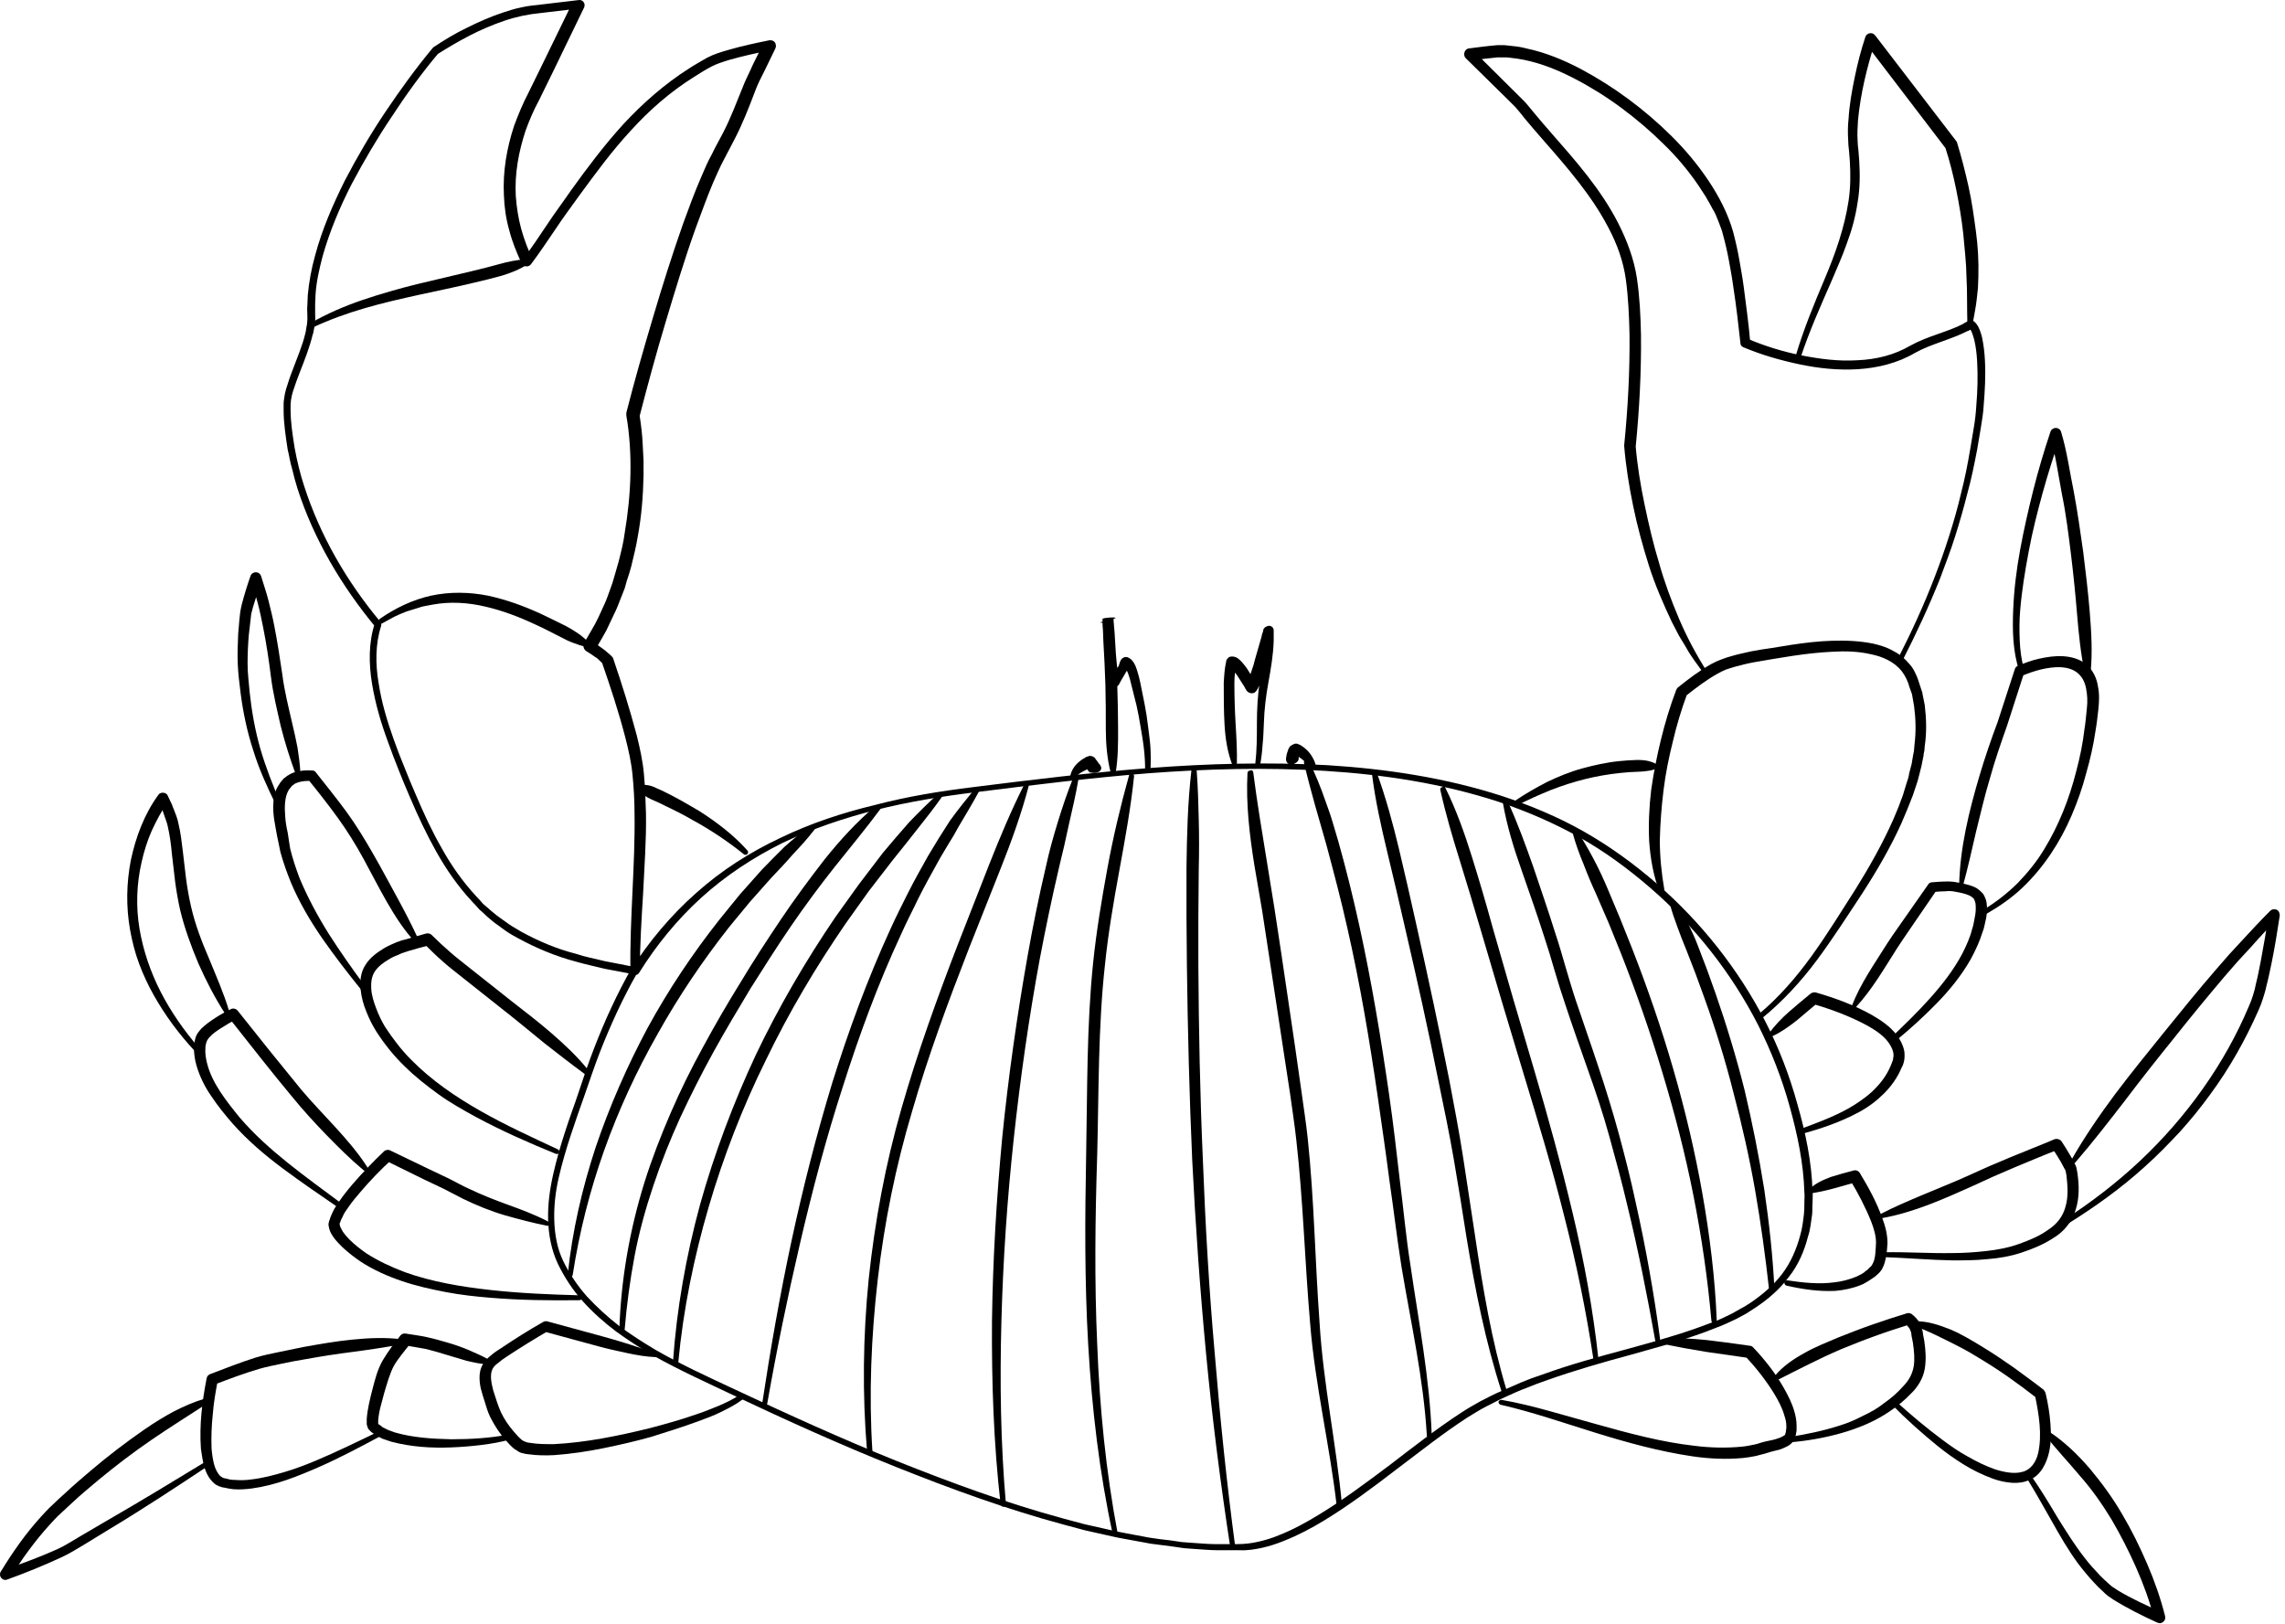 <svg width="422" height="300" viewBox="0 0 422 300" fill="none" xmlns="http://www.w3.org/2000/svg">
<path d="M205.132 142.758C204.451 140.054 204.224 137.351 204.224 134.648C204.224 131.945 204.224 129.242 204.149 126.538C204.073 123.835 203.922 121.132 203.771 118.429L203.694 116.401L203.619 115.425L203.619 114.899L203.619 114.749L203.619 114.674L203.619 114.599C203.619 114.524 203.619 114.599 203.619 114.373C203.241 114.073 207.249 113.848 205.661 114.299L205.661 114.373L205.661 114.449L205.661 114.524L205.661 114.674C205.812 116.101 205.887 117.452 205.963 118.804C206.039 120.156 206.115 121.432 206.266 122.784L206.569 124.811C206.569 125.112 206.569 125.262 206.569 125.412L206.569 125.787C206.569 125.712 206.568 125.787 206.493 125.637C206.493 125.562 206.417 125.487 206.341 125.412C206.266 125.337 206.114 125.187 205.963 125.187C205.812 125.112 205.661 125.112 205.585 125.187C205.509 125.187 205.359 125.262 205.283 125.262C205.207 125.337 205.132 125.412 205.132 125.412L205.056 125.487C205.056 125.562 205.056 125.562 205.056 125.487L205.207 125.262L205.434 124.811L206.493 123.159L206.644 122.934C206.644 122.934 206.644 122.934 206.644 122.859L206.795 122.408C206.795 122.333 206.871 122.183 206.947 122.033C207.022 121.883 207.098 121.658 207.552 121.432C207.703 121.357 207.778 121.357 207.93 121.357C208.081 121.357 208.232 121.357 208.308 121.432C208.535 121.507 208.534 121.583 208.61 121.583C208.761 121.658 208.912 121.807 208.988 121.883C209.668 122.633 209.82 123.309 210.047 123.985C210.274 124.661 210.425 125.337 210.576 126.013C211.106 128.641 211.71 131.344 212.013 134.047C212.164 135.399 212.391 136.751 212.467 138.103C212.543 139.454 212.543 140.881 212.467 142.232C212.467 142.458 212.24 142.683 211.937 142.683C211.711 142.683 211.484 142.458 211.484 142.232C211.484 140.881 211.408 139.529 211.257 138.252C211.105 136.9 210.879 135.624 210.652 134.272C210.425 132.921 210.198 131.644 209.896 130.293L208.913 126.388C208.761 125.712 208.61 125.111 208.383 124.511C208.156 123.91 207.929 123.309 207.627 123.009C207.627 122.934 207.627 123.009 207.627 123.009C207.627 123.009 207.552 123.009 207.703 123.084C207.779 123.084 207.854 123.084 207.93 123.084C208.005 123.084 208.156 123.084 208.232 123.009C208.534 122.859 208.459 122.784 208.534 122.784L208.459 122.934L208.308 123.46C208.308 123.535 208.232 123.685 208.156 123.835L208.005 124.06L206.947 125.862L206.719 126.313L206.569 126.538C206.569 126.538 206.568 126.538 206.493 126.613C206.417 126.688 206.417 126.688 206.341 126.763C206.341 126.763 206.266 126.839 206.191 126.914C206.115 126.989 205.963 126.989 205.888 126.989C205.737 127.064 205.207 126.914 205.056 126.689C204.981 126.614 204.905 126.538 204.905 126.388C204.829 126.238 204.829 126.238 204.829 126.163C204.753 125.787 204.753 125.712 204.753 125.487C204.753 125.337 204.753 125.111 204.753 125.111L204.451 123.084C204.224 121.733 204.148 120.306 203.997 118.954C203.922 117.603 203.846 116.251 203.619 114.974L203.619 114.824L203.619 114.749L203.619 114.824C202.031 115.2 206.039 115.049 205.661 114.749C205.661 114.599 205.661 114.674 205.661 114.599L205.661 114.674L205.661 114.824L205.661 115.35L205.736 116.401L205.888 118.429C206.039 121.132 206.266 123.835 206.341 126.538C206.417 129.242 206.493 131.945 206.493 134.648C206.493 137.351 206.493 140.054 206.039 142.758C206.039 142.983 205.737 143.208 205.51 143.133C205.358 143.058 205.207 142.908 205.132 142.758Z" fill="black"/>
<path d="M227.668 141.48C226.685 139.002 226.307 136.448 226.155 133.895C226.004 131.267 226.004 128.789 226.004 126.161C226.08 124.809 226.156 123.458 226.458 122.181L226.458 122.106C226.458 122.031 226.458 122.031 226.533 121.881C226.609 121.73 226.382 122.031 226.76 121.581C227.063 121.13 227.895 121.28 227.668 121.28L227.744 121.28L227.894 121.28C228.121 121.355 228.273 121.43 228.349 121.43C228.575 121.58 228.802 121.73 228.953 121.881C229.256 122.181 229.483 122.407 229.71 122.707C230.163 123.233 230.541 123.833 230.844 124.358C230.995 124.659 231.147 124.884 231.373 125.185L231.6 125.635L231.752 125.86C231.827 125.935 231.827 125.935 231.903 126.236C231.979 126.386 231.978 126.461 231.978 126.536L231.978 126.611C231.978 126.611 231.978 126.611 231.827 126.386C231.827 126.386 231.676 126.236 231.6 126.161C231.525 126.086 231.298 126.01 231.071 126.01C230.995 126.01 230.844 126.01 230.769 126.01C230.693 126.01 230.617 126.086 230.541 126.086C230.466 126.086 230.314 126.236 230.314 126.236L230.314 126.161C230.39 126.011 230.466 125.785 230.617 125.485L230.769 125.034L230.919 124.584L231.222 123.683C231.449 123.082 231.6 122.481 231.752 121.881C232.13 120.679 232.432 119.403 232.81 118.202C232.885 117.901 233.037 117.526 233.037 117.3L233.188 116.849C233.264 116.699 233.264 116.549 233.339 116.249C233.339 116.174 233.339 116.174 233.491 116.024L233.566 115.949C233.49 115.874 234.322 115.423 234.7 115.648C235.003 115.798 234.927 115.799 235.078 115.949C235.154 116.099 235.23 116.249 235.23 116.324C235.23 116.399 235.23 116.474 235.23 116.549L235.23 116.624L235.23 116.849L235.23 117.375C235.23 117.675 235.23 118.051 235.23 118.351C235.154 120.979 234.701 123.533 234.247 126.086C233.793 128.564 233.491 131.042 233.415 133.595C233.34 134.872 233.339 136.148 233.188 137.424C233.112 138.701 232.961 139.977 232.734 141.254C232.659 141.479 232.432 141.704 232.205 141.629C231.978 141.554 231.751 141.329 231.827 141.104C232.129 138.551 232.13 136.073 232.13 133.52C232.13 130.966 232.281 128.338 232.659 125.785C233.037 123.232 233.415 120.754 233.415 118.276C233.415 117.976 233.415 117.675 233.415 117.375L233.415 116.925L233.415 116.7L233.415 116.624L233.415 116.7C233.415 116.775 233.49 116.925 233.566 117.075C233.717 117.225 233.642 117.225 233.944 117.375C234.322 117.675 235.154 117.225 235.078 117.15C235.078 117.15 235.079 117.075 235.154 117.075C235.23 116.925 235.23 116.925 235.23 116.925L235.154 117.3L235.078 117.751C235.003 118.126 234.927 118.426 234.852 118.727C234.474 119.928 234.171 121.13 233.869 122.406C233.718 123.007 233.491 123.683 233.339 124.284L233.037 125.185L232.886 125.635L232.734 126.086C232.659 126.386 232.508 126.762 232.281 127.212C232.205 127.287 232.129 127.438 232.054 127.588C231.978 127.663 231.902 127.738 231.827 127.813C231.827 127.813 231.676 127.963 231.6 127.963C231.6 127.963 231.449 128.038 231.373 128.038C231.298 128.038 231.146 128.038 231.071 128.038C230.844 128.038 230.617 127.888 230.466 127.813C230.39 127.738 230.239 127.588 230.239 127.588C230.088 127.363 230.088 127.287 230.012 127.212L229.936 127.062L229.861 126.912L228.953 125.485C228.651 124.959 228.273 124.433 227.894 123.983C227.743 123.758 227.517 123.533 227.366 123.382C227.29 123.307 227.214 123.232 227.214 123.232C226.987 123.232 227.744 123.308 228.122 122.932C228.5 122.406 228.273 122.707 228.349 122.631L228.349 122.557C228.122 123.683 227.97 124.959 227.97 126.161C227.97 128.639 228.046 131.192 228.197 133.745C228.348 136.223 228.5 138.776 228.424 141.329C228.424 141.63 228.197 141.779 227.894 141.779C227.894 141.779 227.743 141.705 227.668 141.48Z" fill="black"/>
<path d="M238.102 141.185C237.573 140.885 237.498 140.509 237.498 140.134C237.573 139.758 237.573 139.458 237.724 139.007C237.8 138.782 237.876 138.632 237.952 138.332C238.027 138.182 238.103 138.107 238.178 137.957C238.254 137.881 238.254 137.807 238.405 137.731L238.557 137.656L238.632 137.581C238.783 137.506 239.01 137.431 239.161 137.356C239.313 137.356 239.313 137.356 239.388 137.356C239.464 137.356 239.54 137.356 239.54 137.356C239.615 137.356 239.691 137.431 239.691 137.431C239.767 137.431 239.842 137.506 239.918 137.506C240.069 137.581 240.145 137.581 240.22 137.656C240.372 137.731 240.523 137.881 240.674 137.957C241.279 138.407 241.808 138.932 242.186 139.533C242.564 140.134 242.867 140.735 243.018 141.41C243.093 141.636 242.942 141.936 242.64 142.011C242.488 142.086 242.262 142.012 242.186 141.861C241.732 141.411 241.354 140.96 240.901 140.585C240.447 140.209 240.069 139.909 239.54 139.609C239.388 139.534 239.313 139.458 239.161 139.383C239.086 139.383 239.086 139.308 239.01 139.308L239.086 139.308C239.086 139.308 239.161 139.308 239.237 139.308C239.312 139.308 239.313 139.308 239.388 139.308C239.539 139.308 239.691 139.233 239.842 139.158C239.842 139.158 239.842 139.158 239.918 139.158C239.918 139.158 239.917 139.158 239.993 139.158C239.993 139.233 239.918 139.308 239.918 139.383C239.842 139.608 239.842 139.908 239.842 140.134C239.842 140.434 239.691 140.735 239.086 141.035C238.784 141.41 238.405 141.411 238.102 141.185Z" fill="black"/>
<path d="M202.032 142.761C201.729 142.761 201.502 142.686 201.426 142.686C201.35 142.686 201.351 142.686 201.351 142.686C201.351 142.686 201.351 142.686 201.275 142.686C200.973 142.461 200.745 142.011 200.67 141.861L200.443 141.56C200.443 141.56 200.367 141.485 200.443 141.485L200.519 141.56C200.595 141.56 200.594 141.56 200.67 141.635C200.821 141.71 201.048 141.785 201.199 141.785C201.275 141.785 201.426 141.786 201.502 141.71C201.578 141.71 201.578 141.71 201.653 141.635C201.729 141.635 201.729 141.635 201.729 141.635L201.653 141.635L201.577 141.71L200.821 142.086C200.292 142.311 199.914 142.536 199.535 142.761C199.157 142.987 198.78 143.362 198.477 143.813C198.326 144.038 198.023 144.038 197.796 143.888C197.645 143.813 197.645 143.588 197.645 143.437C197.72 142.837 198.023 142.161 198.401 141.635C198.779 141.109 199.309 140.659 199.838 140.283L200.594 139.833L200.67 139.758L200.746 139.758L200.821 139.758C200.897 139.758 200.897 139.758 200.973 139.683C201.048 139.683 201.2 139.608 201.275 139.608C201.502 139.608 201.729 139.683 201.88 139.758C201.956 139.833 201.956 139.833 202.032 139.833L202.107 139.908C202.258 140.058 202.334 140.134 202.334 140.209L202.636 140.584C202.863 140.884 202.863 140.96 203.014 141.11C203.09 141.185 203.166 141.26 203.241 141.41C203.317 141.56 203.317 141.635 203.393 141.785C203.393 142.011 203.317 142.236 203.09 142.461C202.712 142.687 202.41 142.761 202.032 142.761Z" fill="black"/>
<path d="M179.875 146.361C173.825 147.112 167.776 148.088 161.802 149.589C155.904 151.091 150.081 153.043 144.561 155.671C139.116 158.375 133.974 161.754 129.512 165.809C125.05 169.864 121.194 174.594 118.018 179.7C117.791 180.076 117.262 180.226 116.808 180.001C116.581 179.851 116.43 179.55 116.43 179.325C116.354 174.444 116.581 169.563 116.808 164.682C117.035 159.801 117.262 154.996 117.186 150.19C117.186 147.787 117.035 145.384 116.808 143.056C116.581 140.729 116.052 138.401 115.447 136.073C114.237 131.418 112.724 126.837 111.136 122.256L111.363 122.632C111.136 122.406 110.909 122.182 110.682 121.956C110.455 121.731 110.228 121.505 109.926 121.355C109.397 120.98 108.868 120.605 108.338 120.304C107.809 120.004 107.582 119.328 107.885 118.727L109.246 116.399L109.926 115.198C110.153 114.823 110.305 114.372 110.532 113.996L111.666 111.518C112.044 110.692 112.346 109.791 112.649 108.965L113.102 107.689L113.48 106.412C113.707 105.511 114.01 104.685 114.236 103.784C114.69 101.982 115.144 100.255 115.371 98.452C115.976 94.848 116.354 91.244 116.43 87.564C116.505 83.96 116.279 80.206 115.674 76.752L115.674 76.676C115.674 76.526 115.674 76.376 115.674 76.226C117.186 70.294 118.85 64.511 120.589 58.654C122.328 52.797 124.143 47.016 126.184 41.234C126.714 39.807 127.244 38.38 127.773 36.954C128.302 35.527 128.907 34.1 129.512 32.673C130.117 31.247 130.722 29.82 131.478 28.469C132.158 27.042 132.915 25.765 133.596 24.413C134.957 21.785 136.015 18.932 137.149 16.154C137.679 14.727 138.435 13.376 139.04 11.949L141.082 7.819L142.216 9.321C139.721 9.771 137.15 10.372 134.73 11.047C133.52 11.423 132.31 11.799 131.327 12.324C130.193 12.925 129.134 13.601 128.075 14.276C123.765 16.98 119.908 20.358 116.505 24.113C113.027 27.867 110.002 31.997 106.977 36.127C105.465 38.23 103.952 40.258 102.515 42.435C101.078 44.538 99.642 46.715 98.054 48.818C97.676 49.268 97.071 49.344 96.617 48.968C96.466 48.893 96.39 48.743 96.314 48.593C95.407 46.64 94.575 44.612 94.046 42.51C93.441 40.407 93.138 38.23 93.063 36.053C92.836 31.697 93.592 27.342 94.953 23.212C95.709 21.185 96.541 19.157 97.525 17.28L100.323 11.573L105.843 0.234L106.826 1.586L99.793 2.412C97.525 2.637 95.332 3.087 93.139 3.838C90.946 4.589 88.828 5.491 86.786 6.542C84.745 7.593 82.703 8.795 80.812 9.996L80.963 9.846C77.863 13.525 74.99 17.505 72.343 21.56C69.621 25.615 67.2 29.745 64.932 34.025C62.739 38.305 60.849 42.81 59.563 47.391C58.958 49.719 58.428 52.047 58.277 54.375L58.202 56.177C58.202 56.777 58.202 57.378 58.202 57.904C58.202 58.504 58.277 59.256 58.126 59.856C58.126 60.157 58.051 60.532 57.975 60.832C57.9 61.133 57.899 61.508 57.748 61.808C57.143 64.286 56.236 66.539 55.328 68.867C54.875 69.994 54.496 71.12 54.118 72.246L53.891 73.072C53.816 73.372 53.816 73.598 53.74 73.898C53.74 74.199 53.665 74.424 53.665 74.724L53.665 75.625C53.665 78.028 54.043 80.356 54.421 82.759C54.648 83.96 54.875 85.087 55.177 86.288L55.63 88.015L56.16 89.742C59.109 98.903 64.024 107.389 70.225 114.823C70.452 115.048 70.452 115.348 70.376 115.648C69.318 118.952 69.318 122.632 69.923 126.161C70.452 129.69 71.511 133.22 72.721 136.599C73.326 138.326 74.007 140.053 74.687 141.705C75.368 143.432 76.048 145.084 76.804 146.811C78.241 150.19 79.753 153.494 81.568 156.648C83.308 159.801 85.425 162.805 87.845 165.433L88.752 166.409L89.206 166.935L89.736 167.386C90.416 167.987 91.096 168.587 91.777 169.113L93.97 170.69C94.727 171.215 95.482 171.591 96.314 172.117C99.49 173.844 102.818 175.27 106.372 176.171C108.112 176.772 109.927 177.073 111.666 177.523C113.481 177.899 115.295 178.199 117.035 178.574C117.488 178.649 117.791 179.1 117.715 179.55C117.715 179.625 117.639 179.701 117.639 179.776C114.993 184.432 112.724 189.388 110.758 194.419C109.775 196.972 108.943 199.449 108.035 202.077C107.128 204.63 106.221 207.184 105.389 209.737C104.557 212.29 103.801 214.843 103.196 217.471C102.591 220.099 102.288 222.727 102.364 225.355C102.44 227.983 102.893 230.612 104.028 232.94C105.162 235.268 106.674 237.521 108.414 239.473C110.228 241.425 112.195 243.227 114.313 244.879C116.43 246.456 118.774 247.958 121.042 249.309C125.731 252.013 130.646 254.266 135.637 256.593C145.543 261.249 155.45 265.754 165.507 269.809C175.64 273.864 185.85 277.619 196.361 280.472L200.293 281.524L204.301 282.424L206.267 282.875C206.947 283.025 207.628 283.1 208.233 283.251L212.241 284.001C213.602 284.227 214.963 284.377 216.249 284.527L218.291 284.827L220.332 284.977C221.693 285.053 223.055 285.203 224.416 285.203L228.5 285.203C229.861 285.203 231.146 285.053 232.431 284.752C233.717 284.452 235.002 284.076 236.212 283.55C238.708 282.574 241.052 281.298 243.396 279.871C248.009 277.093 252.396 273.789 256.706 270.56C261.016 267.256 265.327 263.877 269.94 260.874C271.074 260.123 272.284 259.446 273.494 258.771C274.704 258.17 275.913 257.494 277.199 256.969C278.484 256.443 279.694 255.842 280.98 255.317L282.87 254.566L284.837 253.89C289.979 252.012 295.273 250.586 300.566 249.159C303.213 248.408 305.859 247.732 308.43 246.906C311.001 246.156 313.572 245.254 316.143 244.278C317.429 243.828 318.639 243.227 319.849 242.626L321.588 241.65C322.193 241.35 322.723 240.975 323.327 240.599C325.52 239.097 327.562 237.37 329.15 235.267C330.738 233.165 331.797 230.687 332.478 228.134C332.856 226.857 333.007 225.505 333.158 224.229C333.234 223.553 333.234 222.878 333.234 222.202C333.234 221.526 333.31 220.85 333.234 220.174C333.083 214.843 331.948 209.511 330.511 204.33C329.075 199.149 327.108 194.118 324.688 189.312C319.773 179.7 312.967 171.065 304.8 164.007C300.717 160.478 296.331 157.249 291.643 154.621C286.954 151.993 281.888 149.815 276.745 148.088C266.385 144.709 255.571 143.056 244.682 142.38C233.793 141.705 222.903 142.005 212.014 142.831C201.503 143.657 190.689 145.009 179.875 146.361ZM179.724 145.384C190.538 144.032 201.427 142.681 212.317 141.855C223.206 141.029 234.171 140.729 245.136 141.33C256.026 142.005 266.99 143.657 277.426 147.036C282.643 148.763 287.71 150.866 292.474 153.569C297.238 156.272 301.7 159.501 305.859 163.106C314.178 170.314 321.059 179.025 326.05 188.711C328.546 193.592 330.512 198.698 331.949 203.955C333.461 209.211 334.595 214.617 334.747 220.099C334.822 220.775 334.747 221.451 334.747 222.202C334.671 222.878 334.746 223.554 334.671 224.304C334.444 225.656 334.368 227.082 333.914 228.359C333.234 231.062 332.099 233.69 330.36 235.868C328.696 238.121 326.504 239.998 324.235 241.5C323.63 241.875 323.101 242.251 322.496 242.626L320.681 243.603C319.395 244.204 318.185 244.804 316.9 245.254C314.329 246.306 311.758 247.132 309.111 247.958C306.464 248.784 303.817 249.46 301.246 250.211C295.953 251.637 290.735 253.139 285.669 254.941L283.778 255.617L281.888 256.368C280.602 256.819 279.392 257.419 278.182 257.945C276.972 258.47 275.762 259.147 274.552 259.747C273.342 260.348 272.208 261.098 271.074 261.774C266.537 264.703 262.302 268.082 257.916 271.386C253.605 274.69 249.219 277.994 244.531 280.847C242.186 282.274 239.767 283.551 237.12 284.602C235.834 285.128 234.473 285.578 233.112 285.879C231.751 286.179 230.314 286.404 228.953 286.329L224.794 286.329C223.433 286.329 222.071 286.179 220.71 286.104L218.669 285.953L216.627 285.654C215.266 285.503 213.904 285.278 212.543 285.128L208.46 284.377C207.78 284.227 207.099 284.152 206.418 284.001L204.376 283.55L200.369 282.65L196.436 281.598C185.849 278.745 175.565 274.99 165.432 270.935C155.299 266.88 145.317 262.375 135.486 257.72C130.571 255.392 125.58 253.139 120.74 250.436C118.396 249.084 116.052 247.582 113.783 245.93C111.59 244.278 109.472 242.401 107.657 240.373C105.767 238.271 104.255 235.944 103.045 233.466C101.835 230.913 101.305 228.059 101.23 225.281C101.154 222.502 101.532 219.724 102.137 217.021C102.742 214.317 103.499 211.689 104.33 209.136C105.162 206.508 106.145 203.955 106.977 201.402C107.809 198.849 108.716 196.221 109.699 193.668C111.665 188.562 113.934 183.605 116.656 178.799L117.261 180.001C115.446 179.626 113.632 179.325 111.741 178.95C109.926 178.499 108.111 178.124 106.296 177.598C102.667 176.622 99.188 175.195 95.861 173.393C95.029 172.943 94.197 172.492 93.441 171.966L91.172 170.314C90.416 169.713 89.736 169.113 89.055 168.437L88.525 167.987L88.072 167.461L87.089 166.409C84.518 163.631 82.4 160.553 80.585 157.324C78.77 154.095 77.183 150.716 75.746 147.337C74.99 145.61 74.309 143.958 73.628 142.231C72.948 140.504 72.267 138.776 71.662 137.049C70.377 133.595 69.318 129.991 68.713 126.311C68.108 122.632 68.032 118.727 69.242 115.048L69.394 115.874C63.117 108.289 57.975 99.654 54.95 90.268L54.421 88.466L53.967 86.664C53.589 85.462 53.438 84.26 53.135 83.059C52.757 80.581 52.379 78.178 52.379 75.7L52.379 74.799C52.379 74.499 52.379 74.124 52.454 73.748C52.53 73.448 52.53 73.072 52.606 72.772L52.832 71.871C53.211 70.669 53.589 69.468 54.043 68.341C54.875 66.089 55.857 63.836 56.387 61.583C56.462 61.283 56.538 60.983 56.538 60.758C56.614 60.457 56.614 60.231 56.69 59.931C56.69 59.631 56.765 59.406 56.765 59.105C56.765 58.805 56.765 58.579 56.765 58.279C56.765 57.678 56.689 57.002 56.765 56.402L56.841 54.525C57.068 52.047 57.521 49.569 58.202 47.166C59.487 42.36 61.454 37.855 63.647 33.424C65.915 29.069 68.41 24.789 71.133 20.734C73.855 16.679 76.729 12.699 79.905 8.87C79.981 8.795 80.056 8.719 80.056 8.719C82.098 7.368 84.064 6.166 86.257 5.115C88.374 4.064 90.567 3.087 92.836 2.337C93.97 1.961 95.104 1.586 96.314 1.361C97.524 1.06 98.735 0.985 99.945 0.835L106.901 0.009C107.43 -0.066 107.884 0.309 107.96 0.835C107.96 0.985 107.96 1.21 107.885 1.361L102.364 12.774L99.567 18.481C98.584 20.283 97.751 22.236 97.07 24.113C95.785 28.017 95.029 32.073 95.256 36.203C95.407 38.23 95.71 40.258 96.239 42.21C96.768 44.162 97.524 46.114 98.356 47.917L96.617 47.766C98.205 45.814 99.566 43.636 101.003 41.534C102.44 39.356 104.028 37.254 105.465 35.151C108.49 30.946 111.59 26.816 115.144 22.912C118.698 19.082 122.706 15.553 127.168 12.7C128.302 11.949 129.437 11.348 130.571 10.672C131.857 9.996 133.142 9.621 134.427 9.245C136.998 8.494 139.494 7.969 142.065 7.443C142.67 7.368 143.199 7.668 143.275 8.269C143.351 8.494 143.275 8.72 143.199 8.945L141.233 13C140.553 14.351 139.872 15.628 139.343 17.13C138.284 19.908 137.15 22.836 135.713 25.615C135.032 26.966 134.276 28.318 133.596 29.67C132.915 30.946 132.31 32.373 131.705 33.725C131.1 35.152 130.571 36.503 130.041 37.93C129.512 39.356 128.982 40.783 128.453 42.21C126.411 47.917 124.672 53.699 122.933 59.481C121.194 65.263 119.606 71.12 118.094 76.977L118.094 76.527C118.396 78.479 118.623 80.281 118.698 82.158C118.774 83.135 118.774 84.035 118.85 85.012L118.85 87.865C118.774 91.62 118.471 95.374 117.791 99.054C117.488 100.931 117.035 102.733 116.581 104.61C116.354 105.511 116.051 106.413 115.749 107.314L115.371 108.665L114.841 110.017C114.463 110.918 114.161 111.819 113.783 112.645L112.573 115.198C112.346 115.649 112.195 116.024 111.968 116.474L111.288 117.676L109.851 120.154L109.473 118.577C110.153 118.953 110.758 119.403 111.363 119.853C111.666 120.078 111.968 120.304 112.195 120.529C112.497 120.755 112.724 120.98 113.027 121.28C113.102 121.43 113.254 121.505 113.254 121.656C114.842 126.311 116.279 130.892 117.564 135.698C118.169 138.101 118.698 140.504 118.925 142.982C119.152 145.46 119.228 147.862 119.303 150.34C119.379 155.221 119.001 160.102 118.774 164.983C118.471 169.864 118.169 174.67 118.169 179.475L116.581 179.025C119.908 173.844 123.916 169.037 128.604 164.907C133.217 160.777 138.511 157.398 144.107 154.77C149.703 152.067 155.601 150.115 161.575 148.688C167.549 147.111 173.599 146.135 179.724 145.384Z" fill="black"/>
<path d="M108.338 119.482C107.431 119.332 106.675 119.031 105.843 118.731C105.011 118.43 104.255 118.055 103.574 117.68C102.062 116.929 100.55 116.103 99.037 115.427C96.012 114 92.912 112.799 89.66 112.048C86.484 111.297 83.157 111.072 79.905 111.673L78.695 111.898C78.317 111.973 77.864 112.048 77.485 112.198L76.275 112.574C75.897 112.724 75.444 112.799 75.065 112.949C74.309 113.25 73.553 113.55 72.797 113.925L70.603 115.127C70.377 115.277 70.074 115.127 69.999 114.901C69.923 114.676 69.923 114.451 70.15 114.301C72.948 112.348 76.2 110.771 79.603 110.021C83.081 109.27 86.711 109.345 90.114 110.021C93.593 110.771 96.844 111.973 99.945 113.4C101.533 114.151 103.045 114.901 104.557 115.652C106.07 116.478 107.507 117.379 108.716 118.656C108.868 118.881 108.868 119.182 108.716 119.332C108.641 119.482 108.49 119.557 108.338 119.482Z" fill="black"/>
<path d="M118.396 145.015C119.53 144.865 120.438 145.166 121.345 145.617C122.253 145.992 123.084 146.442 123.992 146.893C125.731 147.794 127.395 148.77 129.059 149.747C130.722 150.798 132.31 151.924 133.822 153.126C135.335 154.327 136.771 155.679 138.057 157.105C138.208 157.331 138.208 157.63 137.982 157.781C137.83 157.931 137.528 157.931 137.377 157.781C135.864 156.579 134.352 155.453 132.763 154.402C131.175 153.35 129.588 152.375 127.924 151.474C126.261 150.497 124.597 149.671 122.857 148.845C122.026 148.395 121.118 148.019 120.286 147.643C119.454 147.268 118.623 146.743 117.942 145.917C117.791 145.691 117.791 145.316 118.017 145.166C118.244 145.091 118.32 145.015 118.396 145.015Z" fill="black"/>
<path d="M306.465 164.684C305.33 161.681 304.801 158.527 304.574 155.373C304.423 152.22 304.574 148.991 304.952 145.837C305.406 142.683 306.011 139.604 306.767 136.525C307.523 133.447 308.43 130.443 309.565 127.44C309.64 127.289 309.716 127.139 309.867 126.989C311.834 125.412 313.8 123.91 316.068 122.634C316.598 122.333 317.278 122.033 317.883 121.808C318.488 121.583 319.093 121.357 319.698 121.207C320.908 120.832 322.194 120.606 323.404 120.306C324.614 120.081 325.899 119.856 327.109 119.705L330.814 119.104C333.31 118.729 335.805 118.428 338.3 118.353C340.796 118.278 343.367 118.353 345.939 118.879C347.224 119.179 348.509 119.555 349.643 120.23C350.853 120.831 351.912 121.732 352.82 122.859C353.273 123.384 353.576 123.985 353.879 124.661C354.181 125.262 354.332 125.863 354.559 126.538L354.862 127.44L355.013 127.89L355.088 128.341L355.466 130.218C355.769 132.771 355.844 135.324 355.466 137.802L355.391 138.703C355.315 139.004 355.24 139.304 355.24 139.604L354.862 141.482C354.71 142.082 354.559 142.683 354.408 143.283C354.257 143.884 354.106 144.485 353.879 145.086L353.274 146.888C353.047 147.488 352.82 148.015 352.593 148.615C352.139 149.817 351.61 150.943 351.156 152.069C349.114 156.575 346.619 160.855 343.897 165.06C341.174 169.19 338.528 173.32 335.578 177.299C332.629 181.279 329.226 184.959 325.37 188.113C325.143 188.263 324.84 188.263 324.689 188.038C324.537 187.813 324.538 187.512 324.765 187.362C328.546 184.208 331.722 180.528 334.595 176.548C337.469 172.569 340.04 168.364 342.687 164.234C345.258 160.104 347.677 155.823 349.643 151.393C350.097 150.267 350.627 149.14 351.005 148.014C351.232 147.413 351.459 146.888 351.61 146.287L352.14 144.56C352.366 143.959 352.517 143.434 352.593 142.833C352.744 142.232 352.895 141.707 353.046 141.106L353.349 139.304C353.425 139.003 353.501 138.703 353.501 138.403L353.576 137.501C353.878 135.098 353.803 132.771 353.501 130.443L353.198 128.716L353.122 128.265L352.971 127.815L352.668 126.989C352.366 125.862 351.913 124.886 351.232 123.985C349.871 122.258 347.753 121.282 345.484 120.832C343.216 120.306 340.796 120.231 338.376 120.381C333.537 120.606 328.697 121.508 323.857 122.334C322.647 122.559 321.513 122.859 320.379 123.159C319.774 123.309 319.245 123.535 318.715 123.685C318.186 123.91 317.732 124.136 317.203 124.436C315.161 125.562 313.195 127.064 311.305 128.566L311.607 128.115C310.548 130.968 309.64 133.972 308.96 136.901C308.204 139.904 307.599 142.908 307.221 145.987C306.843 149.066 306.615 152.069 306.54 155.148C306.54 158.226 306.843 161.23 307.372 164.309C307.448 164.534 307.221 164.835 306.994 164.835C306.767 165.06 306.54 164.91 306.465 164.684Z" fill="black"/>
<path d="M314.63 124.358C313.571 122.856 312.361 121.355 311.454 119.703C311 118.877 310.471 118.126 310.017 117.3C309.564 116.474 309.185 115.648 308.732 114.822C307.144 111.443 305.631 107.988 304.497 104.384C303.363 100.78 302.379 97.175 301.623 93.496C300.867 89.817 300.262 86.137 299.96 82.383C299.96 82.308 299.96 82.308 299.96 82.232C300.64 75.399 301.018 68.566 300.943 61.733C300.867 58.354 300.716 54.9 300.262 51.596C299.808 48.292 298.674 45.137 297.086 42.134C293.985 36.127 289.448 30.945 284.911 25.764C283.777 24.488 282.642 23.136 281.508 21.785C280.979 21.109 280.449 20.433 279.844 19.757L278.03 17.955L270.695 10.746C270.316 10.371 270.316 9.695 270.695 9.244C270.846 9.094 271.073 8.944 271.299 8.944C273.039 8.719 274.703 8.493 276.518 8.343C276.593 8.343 276.82 8.343 276.896 8.343L277.198 8.343L277.879 8.343C278.332 8.418 278.786 8.418 279.24 8.493C280.147 8.568 281.054 8.719 281.886 8.944C285.44 9.695 288.692 11.047 291.868 12.699C298.069 16.003 303.741 20.208 308.732 25.164C311.227 27.642 313.496 30.345 315.462 33.273C317.428 36.202 319.092 39.356 320.075 42.81C320.528 44.537 320.906 46.189 321.209 47.916C321.511 49.643 321.814 51.295 322.04 53.022C322.494 56.476 322.948 59.855 323.251 63.309L322.721 62.559C325.897 63.91 329.301 64.962 332.703 65.638C336.106 66.314 339.585 66.763 343.064 66.538C346.542 66.388 349.869 65.562 352.818 63.835C356.07 62.033 359.624 61.357 362.649 59.78L362.574 59.78C362.952 59.555 363.178 59.48 363.556 59.255L363.632 59.255C363.632 59.255 363.708 59.255 363.783 59.179C363.783 59.179 363.783 59.179 364.086 59.179C364.237 59.179 364.539 59.405 364.539 59.33L364.691 59.48C364.766 59.555 364.842 59.63 364.917 59.705C365.069 59.855 365.144 60.081 365.296 60.231C365.674 60.982 365.901 61.658 366.052 62.333C366.354 63.76 366.506 65.111 366.581 66.538C366.733 69.317 366.581 72.095 366.355 74.874C366.279 76.225 366.052 77.652 365.825 79.004C365.598 80.355 365.371 81.706 365.144 83.058C364.615 85.761 364.086 88.465 363.33 91.168C362.649 93.872 361.893 96.5 361.061 99.128C360.229 101.756 359.246 104.309 358.263 106.937C356.221 112.044 353.877 117.075 351.382 121.956C351.231 122.181 351.003 122.256 350.776 122.181C350.549 122.03 350.474 121.805 350.55 121.58C353.045 116.699 355.314 111.743 357.28 106.637C358.263 104.084 359.17 101.531 360.002 98.903C360.834 96.274 361.59 93.646 362.195 91.018C362.876 88.39 363.406 85.686 363.859 82.983C364.086 81.632 364.313 80.28 364.539 78.928C364.766 77.576 364.918 76.225 364.994 74.874C365.22 72.17 365.295 69.467 365.144 66.764C365.069 65.412 364.918 64.06 364.615 62.784C364.464 62.183 364.237 61.507 364.01 61.057C363.934 60.907 363.859 60.832 363.783 60.757C363.783 60.682 363.708 60.681 363.708 60.606L363.632 60.531C363.556 60.456 363.859 60.756 364.01 60.681C364.237 60.681 364.237 60.681 364.237 60.681L364.313 60.681C364.086 60.756 363.784 60.982 363.481 61.132L363.405 61.132C360.153 62.784 356.6 63.535 353.65 65.187C350.474 67.064 346.769 67.965 343.139 68.19C339.509 68.416 335.879 68.04 332.325 67.289C328.771 66.538 325.368 65.563 321.965 64.136C321.663 63.986 321.436 63.76 321.436 63.46C321.058 60.081 320.679 56.627 320.15 53.248C319.923 51.521 319.621 49.868 319.318 48.217C319.016 46.565 318.638 44.912 318.184 43.26C318.109 42.885 317.957 42.434 317.806 42.059L317.579 41.458L317.353 40.858C317.05 40.107 316.747 39.281 316.294 38.605L315.689 37.479C315.462 37.103 315.235 36.727 315.084 36.427L314.403 35.376L313.722 34.325C311.832 31.546 309.639 28.918 307.219 26.591C304.799 24.188 302.228 22.009 299.506 19.982C296.783 17.955 293.91 16.153 290.885 14.576C287.861 12.999 284.76 11.723 281.433 11.047C280.601 10.896 279.769 10.746 278.937 10.671C278.559 10.596 278.105 10.596 277.727 10.596L277.122 10.596L276.82 10.596C276.744 10.596 276.668 10.596 276.593 10.596C274.929 10.746 273.19 10.972 271.526 11.197L272.131 9.395L279.542 16.753L281.433 18.631C282.038 19.231 282.567 19.983 283.096 20.583C284.23 21.935 285.289 23.211 286.424 24.488C290.961 29.669 295.649 34.925 298.901 41.308C300.489 44.462 301.774 47.841 302.304 51.37C302.833 54.9 302.984 58.353 303.06 61.808C303.136 68.791 302.758 75.7 302.077 82.608L302.077 82.383C302.38 85.987 302.985 89.666 303.741 93.271C304.497 96.875 305.329 100.48 306.388 103.934C307.371 107.463 308.656 110.917 310.093 114.296C311.529 117.675 313.269 120.904 315.235 124.058C315.386 124.283 315.311 124.583 315.084 124.733C315.084 124.583 314.781 124.583 314.63 124.358Z" fill="black"/>
<path d="M97.524 48.742C96.011 49.793 94.347 50.394 92.684 50.919C91.02 51.37 89.281 51.821 87.617 52.196C84.214 53.022 80.811 53.698 77.408 54.449C74.005 55.2 70.678 55.95 67.351 56.926C64.024 57.903 60.848 59.029 57.672 60.531C57.445 60.606 57.142 60.531 57.067 60.306C56.991 60.08 57.067 59.855 57.294 59.705C60.318 57.978 63.57 56.551 66.897 55.425C70.225 54.298 73.628 53.323 76.955 52.497L87.088 50.094C88.752 49.718 90.415 49.267 92.079 48.817C92.911 48.592 93.743 48.367 94.574 48.216C95.406 48.066 96.314 47.916 97.221 47.916C97.523 47.916 97.675 48.141 97.675 48.441C97.751 48.517 97.675 48.667 97.524 48.742Z" fill="black"/>
<path d="M363.33 59.403C363.254 56.624 363.33 53.922 363.179 51.218C363.179 50.542 363.103 49.867 363.103 49.191C363.028 48.515 363.027 47.839 362.952 47.163C362.801 45.812 362.725 44.46 362.574 43.109C362.271 40.406 361.817 37.702 361.288 35.074C360.759 32.446 360.078 29.742 359.246 27.189L359.398 27.489L344.5 7.966L346.315 7.666C344.803 12.397 343.593 17.352 343.139 22.233C343.064 23.434 342.988 24.711 343.064 25.913C343.064 26.513 343.139 27.114 343.214 27.715L343.366 29.667C343.517 32.22 343.518 34.848 343.064 37.401C342.686 39.955 342.005 42.508 341.097 44.91C340.265 47.313 339.207 49.642 338.224 51.969C336.182 56.625 334.14 61.206 332.552 66.011C332.477 66.237 332.174 66.386 331.947 66.311C331.721 66.236 331.569 66.011 331.645 65.711C333.081 60.83 335.048 56.099 337.014 51.444C337.997 49.116 338.905 46.788 339.661 44.385C340.417 41.982 341.022 39.58 341.4 37.102C341.778 34.623 341.778 32.145 341.627 29.667L341.475 27.79C341.4 27.189 341.324 26.514 341.324 25.838C341.248 24.561 341.249 23.21 341.4 21.933C341.551 19.38 342.005 16.827 342.534 14.274C343.064 11.721 343.668 9.317 344.5 6.839C344.651 6.314 345.256 6.014 345.786 6.164C346.013 6.239 346.164 6.389 346.315 6.54L361.288 26.063C361.364 26.138 361.439 26.288 361.439 26.363C362.271 29.066 362.952 31.77 363.557 34.473C364.162 37.177 364.54 39.955 364.918 42.733C365.296 45.512 365.447 48.29 365.372 51.068L365.296 53.17C365.22 53.846 365.145 54.597 365.069 55.273C364.918 56.7 364.615 58.051 364.388 59.403C364.313 59.628 364.086 59.853 363.859 59.778C363.481 59.853 363.33 59.628 363.33 59.403Z" fill="black"/>
<path d="M305.934 141.94C305.329 142.24 304.8 142.315 304.27 142.39C303.741 142.465 303.136 142.54 302.607 142.54L300.943 142.616L299.28 142.765C297.087 142.991 294.894 143.366 292.776 143.892C290.659 144.417 288.541 145.093 286.424 145.919C284.382 146.745 282.341 147.647 280.299 148.698C280.072 148.848 279.769 148.698 279.693 148.473C279.618 148.247 279.694 148.022 279.845 147.872C281.735 146.596 283.701 145.469 285.743 144.418C287.785 143.441 289.978 142.54 292.171 141.94C294.364 141.339 296.708 140.814 298.977 140.588L300.717 140.438L302.456 140.363C303.59 140.363 304.8 140.513 305.859 141.114C306.086 141.264 306.237 141.564 306.085 141.789C306.085 141.789 306.01 141.865 305.934 141.94Z" fill="black"/>
<path d="M326.731 190.82C327.789 189.393 328.999 188.117 330.36 186.916C331.646 185.79 333.008 184.663 334.369 183.537C334.671 183.312 335.049 183.236 335.352 183.311C338.982 184.362 342.46 185.639 345.787 187.517C347.451 188.493 349.039 189.544 350.325 191.196C350.93 192.022 351.459 192.998 351.686 194.124C351.761 194.65 351.761 195.251 351.686 195.777C351.61 196.302 351.383 196.903 351.156 197.278C350.4 199.081 349.266 200.657 347.905 202.009C346.543 203.361 345.031 204.487 343.367 205.388C340.04 207.19 336.561 208.392 333.007 209.368C332.78 209.443 332.478 209.293 332.402 209.068C332.327 208.843 332.478 208.617 332.705 208.466C336.108 207.19 339.587 205.914 342.536 204.037C344.048 203.06 345.485 202.009 346.619 200.732C347.829 199.456 348.737 198.029 349.342 196.452C349.493 196.077 349.644 195.701 349.644 195.401C349.719 195.026 349.719 194.725 349.644 194.35C349.492 193.674 349.114 192.998 348.661 192.398C347.678 191.121 346.165 190.144 344.653 189.318C341.553 187.666 338.15 186.39 334.747 185.414L335.73 185.188C334.369 186.315 333.083 187.441 331.722 188.567C330.361 189.619 328.924 190.671 327.26 191.421C327.033 191.572 326.731 191.421 326.579 191.196C326.579 191.121 326.655 190.97 326.731 190.82Z" fill="black"/>
<path d="M342.005 185.789C343.593 181.659 346.164 178.054 348.508 174.3C349.718 172.423 351.004 170.696 352.289 168.818L356.07 163.412C356.222 163.111 356.524 162.961 356.827 162.961C357.734 162.886 358.566 162.811 359.473 162.811C359.927 162.811 360.381 162.812 360.91 162.887C361.364 162.962 361.818 163.037 362.196 163.112C363.104 163.337 364.011 163.487 364.994 164.013C365.448 164.313 365.901 164.689 366.279 165.139C366.582 165.665 366.809 166.19 366.885 166.716C367.036 167.767 366.96 168.668 366.809 169.569C366.733 170.02 366.582 170.47 366.507 170.921C366.431 171.371 366.28 171.822 366.128 172.197C365.599 173.925 364.842 175.501 364.011 177.078C362.271 180.157 360.079 182.86 357.659 185.338C355.239 187.816 352.667 190.144 350.021 192.322C349.794 192.472 349.492 192.472 349.341 192.247C349.189 192.097 349.189 191.796 349.341 191.571C351.836 189.168 354.256 186.841 356.525 184.287C358.793 181.734 360.835 179.106 362.423 176.102C363.179 174.6 363.86 173.099 364.238 171.522C364.389 171.147 364.464 170.696 364.54 170.32C364.616 169.945 364.691 169.494 364.767 169.119C364.918 168.368 364.918 167.542 364.843 166.866C364.767 166.566 364.691 166.265 364.54 166.04C364.389 165.815 364.162 165.665 363.935 165.515C363.406 165.214 362.574 164.989 361.818 164.839C361.44 164.764 360.986 164.689 360.608 164.614C360.305 164.614 359.927 164.539 359.473 164.614C358.641 164.614 357.81 164.689 356.978 164.764L357.734 164.313L354.029 169.72C352.819 171.522 351.533 173.324 350.323 175.201C347.979 178.88 345.786 182.71 342.761 186.014C342.61 186.24 342.307 186.24 342.081 186.014C342.005 186.24 341.93 186.015 342.005 185.789Z" fill="black"/>
<path d="M361.818 163.555C361.894 160.101 362.347 156.646 363.028 153.267C363.708 149.888 364.616 146.51 365.599 143.206C366.582 139.902 367.716 136.597 368.926 133.368L372.102 123.606C372.178 123.306 372.405 123.081 372.632 123.006C373.993 122.405 375.278 121.955 376.639 121.654C378 121.354 379.437 121.129 380.95 121.204C382.387 121.279 384.05 121.655 385.26 122.706C386.546 123.757 387.226 125.259 387.453 126.76C387.755 128.187 387.68 129.614 387.529 131.041C387.378 132.392 387.226 133.744 386.999 135.02C386.621 137.649 386.017 140.277 385.26 142.905C384.58 145.533 383.672 148.086 382.614 150.564C381.555 153.042 380.269 155.445 378.757 157.698C377.244 159.951 375.505 162.053 373.539 163.93C371.573 165.808 369.304 167.385 366.96 168.736C366.733 168.887 366.43 168.811 366.279 168.586C366.128 168.361 366.204 168.061 366.431 167.985C368.699 166.559 370.741 164.982 372.632 163.105C374.446 161.227 376.11 159.2 377.472 156.947C380.194 152.517 382.16 147.561 383.445 142.455C384.126 139.902 384.655 137.349 384.958 134.72C385.184 133.444 385.26 132.092 385.412 130.816C385.563 129.539 385.487 128.262 385.26 127.136C385.033 125.934 384.504 124.958 383.672 124.283C382.84 123.607 381.782 123.306 380.572 123.231C378.152 123.156 375.581 123.907 373.312 124.883L373.841 124.208L370.666 134.044C369.531 137.273 368.397 140.502 367.49 143.806C366.506 147.035 365.75 150.414 364.918 153.718C364.162 157.022 363.406 160.401 362.498 163.705C362.423 163.93 362.196 164.081 361.893 164.006C361.969 163.931 361.818 163.705 361.818 163.555Z" fill="black"/>
<path d="M385.033 124.436C384.276 120.757 383.898 117.077 383.596 113.398C383.293 109.719 382.915 105.964 382.461 102.285C382.007 98.605 381.554 94.926 380.797 91.246C380.117 87.567 379.588 83.887 378.605 80.433L380.571 80.433C379.361 83.887 378.226 87.492 377.243 91.021C376.26 94.626 375.353 98.154 374.672 101.834C373.992 105.438 373.386 109.118 373.084 112.797C372.933 114.6 372.933 116.477 373.009 118.279C373.084 120.081 373.311 121.958 373.84 123.686C373.916 123.911 373.765 124.211 373.538 124.286C373.311 124.361 373.009 124.211 372.933 123.985C371.723 120.306 371.648 116.476 371.799 112.722C371.95 108.967 372.403 105.213 373.084 101.534C373.765 97.854 374.597 94.174 375.504 90.57C376.411 86.966 377.47 83.362 378.68 79.758C378.831 79.232 379.437 78.931 379.966 79.082C380.268 79.157 380.57 79.457 380.646 79.758C381.78 83.512 382.234 87.192 382.991 90.796C383.671 94.475 384.2 98.155 384.73 101.909C385.184 105.589 385.637 109.343 385.939 113.023C386.242 116.777 386.469 120.532 386.091 124.286C386.091 124.511 385.864 124.736 385.561 124.736C385.259 124.736 385.108 124.587 385.033 124.436Z" fill="black"/>
<path d="M334.141 219.656C334.746 219.055 335.351 218.68 336.031 218.304C336.712 217.929 337.393 217.703 338.073 217.403C339.51 216.952 340.872 216.577 342.308 216.202C342.762 216.051 343.291 216.276 343.518 216.727C345.106 219.355 346.543 221.983 347.602 224.912C348.131 226.339 348.585 227.84 348.585 229.642C348.509 230.393 348.509 231.144 348.358 231.895C348.207 232.721 348.055 233.547 347.602 234.373C347.375 234.748 346.997 235.199 346.694 235.425C346.392 235.725 346.089 235.95 345.711 236.175C345.409 236.401 345.03 236.626 344.652 236.852L344.123 237.151L343.593 237.377C342.081 237.977 340.569 238.278 338.981 238.428C335.88 238.578 332.855 238.128 329.906 237.452C329.679 237.377 329.528 237.152 329.528 236.852C329.604 236.626 329.831 236.476 330.058 236.476C333.007 236.927 335.956 237.227 338.754 236.852C340.191 236.701 341.552 236.326 342.837 235.8L343.291 235.575L343.745 235.35C344.047 235.2 344.35 234.974 344.577 234.748C344.879 234.598 345.106 234.298 345.333 234.073C345.636 233.848 345.711 233.697 345.862 233.397C346.391 232.421 346.392 230.919 346.467 229.492C346.467 228.291 346.089 226.94 345.56 225.588C344.501 222.96 343.14 220.331 341.627 217.853L342.837 218.379C341.476 218.679 340.115 219.13 338.678 219.505C337.317 219.881 335.956 220.181 334.519 220.406C334.216 220.482 333.99 220.256 333.99 220.031C333.99 219.956 334.065 219.806 334.141 219.656Z" fill="black"/>
<path d="M347.3 224.236C349.871 222.885 352.593 221.758 355.24 220.632C357.887 219.506 360.609 218.454 363.255 217.253L367.264 215.451C368.625 214.851 369.986 214.324 371.347 213.724C374.069 212.597 376.792 211.546 379.439 210.42C379.892 210.27 380.422 210.42 380.724 210.795C381.329 211.697 381.859 212.597 382.388 213.498C382.691 213.949 382.917 214.4 383.144 214.925C383.296 215.151 383.447 215.451 383.522 215.901L383.673 216.727C383.976 218.905 384.052 221.158 383.371 223.336C383.069 224.462 382.539 225.513 381.783 226.414C381.102 227.315 380.119 228.141 379.212 228.667C377.397 229.868 375.355 230.694 373.314 231.37C371.272 232.046 369.079 232.422 366.961 232.572C364.844 232.797 362.726 232.797 360.609 232.797C356.374 232.722 352.215 232.346 347.981 232.196C347.754 232.196 347.527 231.971 347.527 231.745C347.527 231.52 347.754 231.295 347.981 231.295C352.215 231.22 356.374 231.52 360.609 231.445C362.726 231.445 364.768 231.295 366.81 231.07C368.852 230.845 370.894 230.469 372.784 229.793C374.675 229.117 376.565 228.367 378.229 227.165C379.893 226.114 381.027 224.612 381.481 222.81C382.01 221.008 381.859 218.98 381.632 217.028L381.481 216.277C381.481 216.202 381.405 216.052 381.254 215.827C381.027 215.376 380.8 215.001 380.573 214.55C380.044 213.649 379.514 212.823 378.909 211.922L380.195 212.297C377.472 213.349 374.826 214.474 372.103 215.601C370.742 216.202 369.457 216.728 368.096 217.329L364.163 219.13C358.794 221.533 353.425 223.936 347.603 224.987C347.376 225.062 347.073 224.837 347.073 224.612C346.997 224.537 347.073 224.311 347.3 224.236Z" fill="black"/>
<path d="M382.464 214.398C384.884 210.117 387.682 206.062 390.631 202.082C393.58 198.178 396.681 194.349 399.781 190.519C402.882 186.689 405.982 182.86 409.234 179.105L411.653 176.327L414.149 173.624C415.813 171.821 417.476 170.019 419.291 168.217C419.669 167.841 420.349 167.841 420.727 168.217C420.954 168.442 421.03 168.818 421.03 169.118C420.577 172.047 420.123 174.975 419.518 177.904C419.215 179.331 418.913 180.832 418.535 182.259C418.384 183.01 418.157 183.685 417.93 184.436C417.703 185.187 417.4 185.938 417.098 186.614C414.678 192.096 411.729 197.352 408.175 202.158C406.436 204.561 404.545 206.889 402.503 209.141C400.462 211.319 398.344 213.497 396.151 215.449C391.689 219.504 386.85 222.958 381.783 226.111C381.556 226.262 381.254 226.187 381.103 225.962C380.952 225.737 381.027 225.436 381.254 225.286C386.245 222.057 390.934 218.453 395.244 214.398C399.554 210.343 403.411 205.912 406.814 201.106C410.217 196.301 413.09 191.195 415.359 185.788C415.661 185.113 415.888 184.512 416.115 183.761C416.342 183.085 416.493 182.409 416.644 181.658C417.023 180.232 417.25 178.805 417.552 177.378C418.081 174.525 418.61 171.596 418.988 168.667L420.727 169.568C418.988 171.295 417.325 173.098 415.737 174.9L413.242 177.603L410.822 180.382C407.645 184.136 404.545 187.89 401.52 191.72C398.42 195.55 395.395 199.38 392.446 203.284C389.421 207.189 386.472 211.019 383.22 214.773C383.069 214.998 382.766 214.998 382.539 214.848C382.388 214.848 382.388 214.548 382.464 214.398Z" fill="black"/>
<path d="M307.219 247.29C308.581 247.14 309.942 247.14 311.227 247.215C312.588 247.29 313.874 247.365 315.235 247.515C317.882 247.815 320.528 248.191 323.175 248.566C323.402 248.566 323.629 248.717 323.781 248.867C325.974 251.195 327.864 253.598 329.452 256.376C330.208 257.728 330.964 259.154 331.418 260.806C331.645 261.632 331.796 262.458 331.796 263.284C331.796 263.509 331.796 263.735 331.796 263.96C331.796 264.185 331.796 264.411 331.721 264.636C331.721 264.861 331.645 265.086 331.569 265.311L331.493 265.612C331.493 265.687 331.342 265.912 331.267 266.062C330.888 266.663 330.435 266.963 329.981 267.189C329.527 267.414 329.149 267.564 328.771 267.715C327.939 267.94 327.183 268.09 326.503 268.315L326.276 268.391L326.049 268.465L325.444 268.616C325.066 268.691 324.687 268.841 324.309 268.916C323.553 269.066 322.722 269.216 321.965 269.291C318.789 269.591 315.689 269.442 312.588 268.991C306.463 268.09 300.489 266.438 294.667 264.636C288.844 262.834 283.021 260.806 277.122 259.455C276.896 259.379 276.744 259.154 276.744 258.929C276.82 258.704 277.047 258.553 277.274 258.553C280.299 259.079 283.323 259.83 286.272 260.656L295.12 263.134C301.018 264.786 306.917 266.363 312.891 267.038C315.84 267.414 318.865 267.489 321.814 267.189C322.57 267.114 323.251 266.963 324.007 266.813C324.385 266.738 324.687 266.664 325.066 266.513L325.595 266.363L325.898 266.288L326.2 266.213C326.956 266.063 327.713 265.912 328.318 265.687C328.62 265.612 328.922 265.462 329.225 265.311C329.452 265.161 329.679 265.012 329.679 265.012C329.679 265.012 329.679 265.011 329.679 264.936L329.754 264.711C329.83 264.561 329.83 264.411 329.83 264.261C329.83 264.11 329.906 263.96 329.906 263.81C329.906 263.659 329.906 263.51 329.906 263.359C329.906 262.684 329.754 262.082 329.527 261.407C329.149 260.055 328.468 258.779 327.712 257.503C326.2 255.025 324.31 252.621 322.344 250.519L322.948 250.819L315.084 249.693C313.799 249.468 312.513 249.242 311.152 249.017C309.866 248.791 308.58 248.491 307.295 248.266C307.068 248.191 306.841 247.966 306.917 247.741C306.841 247.44 307.068 247.29 307.219 247.29Z" fill="black"/>
<path d="M327.79 254.119C329.303 252.317 331.193 251.04 333.235 249.913C335.201 248.787 337.318 247.961 339.435 247.06C341.553 246.234 343.595 245.408 345.788 244.657C347.905 243.906 350.023 243.23 352.216 242.555C352.518 242.479 352.82 242.555 353.047 242.705C353.35 242.93 353.501 243.081 353.653 243.231C353.804 243.381 354.03 243.606 354.181 243.831C354.484 244.207 354.711 244.657 354.862 245.183C354.938 245.408 355.013 245.633 355.089 245.934L355.165 246.534L355.392 247.736C355.619 249.313 355.77 251.04 355.467 252.842C355.165 254.644 354.106 256.296 352.896 257.422C351.762 258.624 350.476 259.675 349.039 260.651C346.317 262.528 343.217 263.805 340.041 264.706C336.865 265.607 333.689 266.133 330.437 266.433C330.21 266.433 329.983 266.283 329.907 265.983C329.907 265.758 330.059 265.532 330.286 265.457C333.462 264.932 336.562 264.331 339.587 263.355C341.099 262.904 342.536 262.303 343.973 261.552C345.409 260.877 346.771 260.125 347.981 259.149C349.267 258.248 350.401 257.272 351.459 256.071C352.518 255.02 353.198 253.743 353.425 252.391C353.652 251.04 353.501 249.538 353.275 247.961L353.047 246.835L352.972 246.234C352.972 246.084 352.896 245.934 352.82 245.783C352.745 245.483 352.594 245.258 352.367 245.032C352.291 244.882 352.215 244.808 352.064 244.732C351.989 244.657 351.838 244.507 351.762 244.507L352.594 244.657C350.476 245.333 348.359 246.008 346.317 246.759C344.2 247.51 342.158 248.336 340.116 249.162C339.058 249.613 338.075 250.063 337.091 250.514C336.108 250.964 335.125 251.49 334.142 251.941C332.176 252.917 330.21 253.894 328.32 254.87C328.093 255.02 327.79 254.869 327.639 254.644C327.639 254.419 327.715 254.269 327.79 254.119Z" fill="black"/>
<path d="M353.424 244.062C355.843 243.912 358.112 244.738 360.229 245.564C362.347 246.465 364.313 247.667 366.279 248.868C368.245 250.07 370.136 251.346 371.951 252.623C373.765 253.974 375.581 255.25 377.395 256.677C377.547 256.827 377.698 257.052 377.774 257.278C378.227 259.155 378.53 261.033 378.681 262.985C378.832 264.937 378.833 266.965 378.228 268.992C377.925 269.968 377.471 271.02 376.791 271.846C376.11 272.747 375.051 273.348 373.992 273.648C372.934 273.948 371.799 273.948 370.816 273.798C369.758 273.647 368.851 273.422 367.868 273.047C364.162 271.695 360.91 269.518 357.885 267.115C354.936 264.712 352.062 262.159 349.416 259.456C349.265 259.305 349.265 259.005 349.416 258.78C349.567 258.629 349.87 258.629 350.097 258.78C352.895 261.333 355.768 263.736 358.793 265.989C360.305 267.115 361.818 268.166 363.482 269.067C365.07 269.968 366.733 270.795 368.472 271.395C370.136 271.921 372.027 272.296 373.539 271.846C375.051 271.47 376.034 270.044 376.412 268.392C377.169 265.013 376.564 261.257 375.808 257.653L376.186 258.254C374.446 256.903 372.631 255.551 370.816 254.274C369.001 252.998 367.111 251.796 365.221 250.67C363.33 249.468 361.364 248.492 359.398 247.516C357.432 246.54 355.465 245.564 353.424 244.888C353.197 244.813 353.046 244.512 353.121 244.287C353.121 244.212 353.272 244.062 353.424 244.062Z" fill="black"/>
<path d="M378.303 264.335C381.177 266.212 383.672 268.616 385.941 271.244C388.134 273.872 390.176 276.65 391.915 279.654C393.654 282.582 395.166 285.661 396.528 288.814C397.889 291.968 399.023 295.197 399.855 298.501L399.855 298.576C400.006 299.102 399.628 299.628 399.099 299.778C398.872 299.853 398.645 299.778 398.418 299.702C395.62 298.426 392.898 297.075 390.251 295.423C389.949 295.198 389.571 294.972 389.268 294.747C388.89 294.446 388.663 294.221 388.361 293.921C387.756 293.395 387.226 292.87 386.697 292.269C385.638 291.143 384.656 289.941 383.748 288.74C381.933 286.262 380.421 283.633 378.908 280.93C377.396 278.302 375.959 275.674 374.371 273.121C374.22 272.896 374.295 272.595 374.522 272.445C374.749 272.295 375.052 272.37 375.127 272.595C376.866 275.073 378.455 277.701 379.967 280.255C381.555 282.808 383.143 285.36 384.958 287.688C385.865 288.889 386.848 289.941 387.831 290.992C388.361 291.518 388.89 292.044 389.42 292.494C389.722 292.719 389.949 293.02 390.251 293.17C390.554 293.395 390.856 293.546 391.159 293.771C393.654 295.273 396.452 296.549 399.174 297.75L397.813 298.877C396.981 295.648 395.848 292.569 394.486 289.49C393.125 286.412 391.613 283.483 389.949 280.63C388.21 277.777 386.319 275.073 384.126 272.595C382.009 270.042 379.664 267.639 377.622 264.936C377.471 264.711 377.472 264.411 377.699 264.26C377.925 264.185 378.152 264.185 378.303 264.335Z" fill="black"/>
<path d="M121.117 250.668C119.302 250.593 117.563 250.292 115.824 249.917C114.085 249.542 112.345 249.166 110.681 248.716C107.278 247.815 103.875 246.838 100.472 245.937L101.305 245.787C98.734 247.289 96.162 248.866 93.666 250.518C93.061 250.893 92.457 251.344 91.927 251.794C91.398 252.17 91.02 252.62 90.869 253.071C90.491 254.047 90.718 255.399 91.096 256.826C91.323 257.501 91.549 258.252 91.776 258.928C92.003 259.604 92.23 260.205 92.532 260.881C93.137 262.157 93.969 263.358 94.877 264.409C95.331 264.935 95.784 265.461 96.313 265.911C96.465 265.986 96.54 266.137 96.691 266.137C96.843 266.212 96.767 266.212 96.994 266.287L97.448 266.437L97.977 266.513C99.338 266.738 100.775 266.738 102.288 266.738C108.186 266.437 114.084 265.236 119.907 263.809C122.781 263.058 125.73 262.232 128.528 261.256C129.965 260.806 131.326 260.204 132.687 259.679C134.048 259.078 135.409 258.477 136.543 257.651C136.77 257.501 137.073 257.576 137.224 257.802C137.376 258.027 137.3 258.327 137.148 258.478C135.863 259.454 134.502 260.129 133.141 260.805C131.779 261.481 130.343 262.006 128.906 262.532C126.033 263.583 123.159 264.485 120.285 265.386C117.336 266.212 114.387 266.888 111.437 267.489C108.488 268.089 105.463 268.54 102.363 268.765C100.85 268.84 99.263 268.84 97.675 268.615L97.069 268.539L96.465 268.39C96.313 268.39 95.935 268.239 95.708 268.089C95.481 267.939 95.331 267.789 95.104 267.714C94.423 267.188 93.894 266.587 93.365 265.987C92.306 264.785 91.474 263.509 90.718 262.082C90.34 261.406 90.037 260.58 89.81 259.829C89.583 259.153 89.356 258.402 89.129 257.651C88.902 256.9 88.676 256.15 88.6 255.249C88.525 254.423 88.525 253.446 88.903 252.545C89.281 251.644 89.961 250.894 90.642 250.368C91.247 249.842 91.927 249.391 92.532 249.016C95.103 247.289 97.599 245.712 100.246 244.21C100.472 244.06 100.775 243.985 101.078 244.06L111.287 246.839C112.95 247.289 114.689 247.815 116.353 248.34C118.016 248.866 119.68 249.467 121.344 250.067C121.571 250.142 121.722 250.443 121.646 250.668C121.495 250.518 121.344 250.668 121.117 250.668Z" fill="black"/>
<path d="M90.188 252.02C88.827 251.945 87.466 251.645 86.18 251.345C84.895 250.969 83.609 250.594 82.399 250.218C81.189 249.843 79.903 249.467 78.694 249.167C77.408 248.942 76.123 248.717 74.837 248.491L75.82 248.116C75.291 248.792 74.686 249.543 74.156 250.218C73.627 250.894 73.098 251.645 72.72 252.321C71.964 253.747 71.51 255.475 70.98 257.202C70.753 258.028 70.527 258.929 70.3 259.755C70.073 260.581 69.921 261.482 69.846 262.308C69.846 262.533 69.846 262.683 69.846 262.833C69.846 262.908 69.846 262.983 69.846 263.059C69.846 263.134 69.846 263.134 69.77 262.984L69.695 262.908L69.77 262.984L69.922 263.059L70.149 263.209C70.3 263.284 70.451 263.434 70.602 263.584C70.98 263.734 71.283 263.96 71.661 264.11L72.871 264.56C76.198 265.536 79.828 265.762 83.382 265.837C86.936 265.837 90.642 265.612 94.121 264.936C94.347 264.861 94.65 265.011 94.65 265.311C94.726 265.536 94.574 265.762 94.347 265.837C92.532 266.363 90.717 266.663 88.902 266.889C87.088 267.114 85.273 267.264 83.382 267.339C79.677 267.489 75.971 267.263 72.266 266.287L70.905 265.837C70.451 265.687 69.998 265.386 69.544 265.161C69.317 265.011 69.09 264.861 68.863 264.711L68.561 264.486L68.409 264.335L68.333 264.26C68.258 264.185 68.182 264.11 68.107 264.035C67.88 263.734 67.88 263.509 67.805 263.359C67.729 263.209 67.729 263.058 67.729 262.908C67.729 262.608 67.729 262.383 67.729 262.082C67.88 260.13 68.334 258.403 68.788 256.601C69.241 254.874 69.695 252.996 70.678 251.269C71.207 250.368 71.737 249.618 72.266 248.867C72.795 248.116 73.4 247.44 73.93 246.689C74.156 246.389 74.61 246.238 74.912 246.314C76.274 246.539 77.559 246.689 78.92 246.99C80.281 247.29 81.567 247.665 82.853 248.04C84.138 248.416 85.424 248.866 86.634 249.392C87.844 249.918 89.053 250.444 90.263 251.12C90.49 251.27 90.566 251.57 90.415 251.795C90.566 251.945 90.415 252.02 90.188 252.02Z" fill="black"/>
<path d="M74.007 248.337C71.057 248.863 68.108 249.313 65.235 249.689C62.286 250.064 59.337 250.514 56.463 251.04C55.026 251.265 53.513 251.566 52.077 251.867C50.64 252.167 49.128 252.467 47.842 252.843C45.044 253.669 42.246 254.719 39.524 255.771L40.205 255.02C39.827 257.047 39.448 259.15 39.297 261.253C39.07 263.355 38.995 265.383 39.07 267.485C39.146 268.536 39.297 269.512 39.524 270.413C39.751 271.314 40.204 272.215 40.733 272.666C40.809 272.741 40.885 272.741 40.961 272.816C41.037 272.891 41.112 272.892 41.188 272.967C41.263 272.967 41.338 273.041 41.49 273.041L41.868 273.117C42.322 273.267 42.776 273.342 43.305 273.342C44.288 273.417 45.347 273.418 46.33 273.267C48.371 273.042 50.413 272.516 52.455 271.915C54.496 271.314 56.463 270.564 58.429 269.738C62.361 268.086 66.143 266.209 70.075 264.331C70.302 264.256 70.604 264.331 70.68 264.556C70.755 264.782 70.68 265.082 70.453 265.157C66.672 267.184 62.891 269.212 58.959 270.939C55.026 272.666 50.942 274.318 46.556 274.919C45.422 275.069 44.288 275.144 43.154 275.069C42.548 274.994 42.019 274.919 41.414 274.769L40.961 274.694C40.81 274.619 40.658 274.543 40.507 274.543C40.355 274.468 40.205 274.393 40.053 274.318C39.902 274.243 39.75 274.168 39.599 274.018C38.541 273.117 38.011 271.916 37.709 270.864C37.406 269.738 37.255 268.611 37.104 267.56C36.801 263.13 37.331 258.85 38.163 254.57C38.238 254.194 38.465 253.969 38.768 253.819C41.566 252.767 44.364 251.641 47.237 250.74C48.75 250.29 50.186 249.989 51.699 249.689C53.135 249.388 54.648 249.088 56.085 248.787C59.034 248.262 61.983 247.736 65.008 247.436C68.033 247.136 71.058 246.986 74.083 247.361C74.309 247.361 74.536 247.661 74.536 247.886C74.309 248.111 74.158 248.262 74.007 248.337Z" fill="black"/>
<path d="M38.389 259.154C34.911 261.406 31.432 263.584 28.029 265.912C24.626 268.24 21.375 270.718 18.198 273.346C16.61 274.698 15.022 275.974 13.51 277.401C12.754 278.077 11.997 278.828 11.241 279.504C10.485 280.179 9.805 280.93 9.124 281.681C7.763 283.183 6.478 284.76 5.268 286.412C4.663 287.238 4.058 288.064 3.529 288.89C2.924 289.716 2.394 290.616 1.865 291.442L0.654 290.016C3.982 288.815 7.309 287.613 10.485 286.186C11.317 285.811 11.997 285.436 12.754 284.985L15.022 283.634L19.636 280.93C25.761 277.401 31.81 273.721 37.86 270.042C38.087 269.892 38.389 269.967 38.541 270.192C38.692 270.417 38.616 270.718 38.389 270.793C35.44 272.745 32.491 274.698 29.466 276.65C26.517 278.528 23.492 280.48 20.467 282.282L15.93 285.06L13.661 286.412C12.905 286.863 12.073 287.313 11.241 287.688C7.99 289.19 4.663 290.542 1.335 291.743C0.806 291.968 0.276 291.668 0.05 291.143C-0.026 290.842 -0.026 290.541 0.126 290.316C2.319 286.712 4.738 283.258 7.536 280.179C8.217 279.428 8.973 278.602 9.729 277.926C10.485 277.175 11.241 276.5 11.997 275.824C13.51 274.397 15.098 273.046 16.686 271.694C19.862 268.991 23.19 266.437 26.668 264.035C28.407 262.833 30.222 261.707 32.037 260.731C33.927 259.755 35.818 258.929 37.86 258.328C38.087 258.253 38.389 258.403 38.465 258.629C38.691 258.854 38.541 259.079 38.389 259.154Z" fill="black"/>
<path d="M101.077 226.409C98.43 225.883 95.859 225.207 93.212 224.457C90.641 223.706 88.07 222.654 85.575 221.453C84.365 220.852 83.155 220.176 81.945 219.576L78.315 217.848L71.131 214.319L72.341 214.169C70.375 215.971 68.484 217.924 66.745 219.951C65.838 221.002 65.006 221.978 64.25 223.104C63.872 223.63 63.494 224.156 63.267 224.757C63.116 225.057 62.965 225.283 62.889 225.583L62.813 225.808L62.737 225.883L62.737 225.958C62.737 226.033 62.737 226.033 62.737 226.184C62.737 226.484 63.04 227.009 63.342 227.535C63.72 228.061 64.098 228.511 64.552 228.962C65.459 229.863 66.518 230.689 67.577 231.44C69.77 232.867 72.19 233.993 74.761 234.969C77.256 235.87 79.903 236.546 82.55 237.072C85.197 237.597 87.919 237.972 90.641 238.273C96.086 238.873 101.531 239.099 107.051 239.249C107.278 239.249 107.505 239.475 107.505 239.7C107.505 239.925 107.278 240.15 107.051 240.15C101.531 240.225 96.01 240.15 90.566 239.7C87.843 239.475 85.045 239.174 82.323 238.648C79.6 238.123 76.879 237.522 74.232 236.621C71.585 235.72 69.014 234.593 66.594 233.016C65.384 232.19 64.326 231.364 63.267 230.388C62.738 229.863 62.208 229.337 61.755 228.736C61.301 228.135 60.847 227.46 60.696 226.409C60.62 226.183 60.695 225.883 60.771 225.583L60.847 225.357L60.922 225.207L60.998 224.907C61.15 224.531 61.3 224.156 61.452 223.855C61.754 223.179 62.208 222.579 62.586 221.978C63.418 220.777 64.25 219.726 65.157 218.674C66.972 216.572 68.863 214.62 70.904 212.667C71.207 212.367 71.736 212.292 72.114 212.517L79.449 216.046L83.079 217.773C84.289 218.374 85.423 219.05 86.633 219.576C88.978 220.702 91.473 221.678 93.969 222.579C96.464 223.48 99.035 224.456 101.455 225.733C101.682 225.883 101.758 226.109 101.682 226.334C101.531 226.334 101.304 226.409 101.077 226.409Z" fill="black"/>
<path d="M67.124 216.124C64.704 214.097 62.512 211.92 60.319 209.667C58.126 207.414 56.008 205.087 54.042 202.684C50.034 197.878 46.178 192.922 42.321 188.041L43.607 188.341C42.699 188.716 41.867 189.242 41.035 189.768C40.204 190.294 39.372 190.819 38.767 191.495C38.464 191.795 38.238 192.171 38.162 192.396C38.086 192.471 38.086 192.772 38.011 192.922C37.935 193.147 37.935 193.372 37.935 193.597C37.86 194.498 38.011 195.475 38.237 196.376C39.145 200.055 41.791 203.36 44.287 206.438C46.934 209.517 49.959 212.22 53.135 214.773C56.311 217.326 59.638 219.729 62.965 222.207C63.192 222.357 63.192 222.657 63.041 222.883C62.889 223.108 62.587 223.108 62.361 222.958C58.958 220.63 55.554 218.303 52.227 215.825C48.9 213.347 45.724 210.643 42.926 207.489C41.565 205.912 40.204 204.26 39.07 202.533C37.86 200.806 36.876 198.854 36.272 196.751C35.969 195.7 35.817 194.573 35.817 193.447C35.817 193.147 35.818 192.847 35.893 192.621C35.969 192.321 35.969 192.096 36.12 191.645C36.347 190.894 36.801 190.444 37.179 189.993C38.011 189.167 38.918 188.566 39.826 187.966C40.733 187.365 41.64 186.915 42.623 186.389C43.077 186.164 43.606 186.313 43.909 186.689C47.766 191.57 51.698 196.451 55.63 201.257C57.596 203.584 59.789 205.837 61.906 208.165C64.024 210.493 66.066 212.821 67.805 215.524C67.957 215.749 67.881 216.05 67.654 216.2C67.503 216.275 67.276 216.275 67.124 216.124Z" fill="black"/>
<path d="M41.566 187.218C39.675 184.289 38.087 181.21 36.651 177.982C35.289 174.753 34.079 171.449 33.248 167.995C32.869 166.268 32.567 164.54 32.34 162.813C32.113 161.086 31.962 159.359 31.735 157.632C31.584 155.905 31.357 154.253 30.979 152.601C30.828 151.85 30.45 151.024 30.223 150.273C30.071 149.897 29.995 149.447 29.768 149.147L29.24 148.02L30.979 148.171C29.845 149.747 28.861 151.625 28.029 153.427C27.198 155.304 26.593 157.256 26.139 159.284C25.231 163.264 25.08 167.469 25.761 171.524C26.441 175.579 27.803 179.558 29.693 183.238C31.584 186.917 34.003 190.372 36.726 193.525C36.877 193.751 36.877 194.051 36.651 194.201C36.424 194.351 36.196 194.351 35.97 194.126C33.096 191.047 30.525 187.593 28.407 183.838C27.349 181.961 26.442 180.009 25.685 177.982C24.929 175.954 24.4 173.852 24.022 171.749C23.265 167.469 23.341 163.114 24.173 158.834C24.627 156.731 25.232 154.629 26.064 152.601C26.895 150.574 27.879 148.696 29.24 146.819C29.542 146.369 30.222 146.294 30.676 146.594C30.827 146.669 30.903 146.819 30.979 146.969L31.584 148.246C31.811 148.622 31.886 149.072 32.113 149.522C32.416 150.348 32.794 151.174 32.945 152.075C33.398 153.878 33.55 155.605 33.777 157.332C34.004 159.059 34.155 160.786 34.382 162.438C34.609 164.165 34.911 165.817 35.289 167.469C36.046 170.773 37.255 173.927 38.616 177.08C39.902 180.234 41.339 183.463 42.322 186.767C42.398 186.993 42.246 187.293 42.019 187.368C41.944 187.518 41.717 187.368 41.566 187.218Z" fill="black"/>
<path d="M108.035 198.405C105.464 196.528 102.969 194.575 100.473 192.623C97.978 190.596 95.558 188.568 93.063 186.616L85.577 180.683L83.686 179.182C83.081 178.731 82.4 178.131 81.796 177.605C80.586 176.554 79.451 175.427 78.317 174.301L79.299 174.601C78.014 174.902 76.729 175.277 75.443 175.653C75.141 175.728 74.838 175.878 74.536 175.953C74.233 176.028 73.93 176.178 73.628 176.328C73.326 176.478 73.024 176.554 72.721 176.704C72.419 176.854 72.116 177.005 71.889 177.155C70.83 177.755 69.847 178.506 69.242 179.407C68.637 180.309 68.486 181.435 68.562 182.636C68.638 183.838 69.015 185.039 69.469 186.24C69.922 187.442 70.452 188.568 71.133 189.694C72.569 191.872 74.158 193.975 75.973 195.777C79.678 199.532 84.064 202.535 88.677 205.163C93.29 207.792 98.205 210.044 103.045 212.297C103.272 212.372 103.347 212.672 103.271 212.898C103.196 213.123 102.893 213.198 102.667 213.123C97.676 211.095 92.76 208.918 87.996 206.365C85.652 205.088 83.232 203.737 81.039 202.16C78.846 200.583 76.653 198.855 74.762 196.978C72.796 195.101 71.057 192.923 69.545 190.595C68.789 189.394 68.184 188.193 67.654 186.841C67.125 185.564 66.747 184.213 66.595 182.711C66.444 181.284 66.596 179.557 67.503 178.206C68.335 176.854 69.621 175.953 70.831 175.202C71.133 175.052 71.435 174.826 71.814 174.676C72.116 174.526 72.418 174.376 72.796 174.226C73.099 174.076 73.477 173.925 73.779 173.85C74.082 173.7 74.46 173.625 74.762 173.55C76.048 173.174 77.409 172.799 78.695 172.423C79.073 172.348 79.451 172.424 79.678 172.649C80.812 173.776 81.947 174.827 83.157 175.878C83.762 176.404 84.29 176.854 84.971 177.38L86.862 178.882L94.348 184.813C96.844 186.766 99.415 188.718 101.835 190.821C104.255 192.923 106.599 195.101 108.641 197.654C108.792 197.88 108.792 198.179 108.565 198.33C108.414 198.555 108.187 198.555 108.035 198.405Z" fill="black"/>
<path d="M76.729 174.073C74.612 171.821 72.948 169.193 71.435 166.564C69.923 163.936 68.562 161.233 67.125 158.605C65.688 155.977 64.1 153.423 62.361 151.02C60.622 148.618 58.731 146.215 56.841 143.887L57.597 144.262C56.765 144.187 55.857 144.263 55.101 144.488C54.723 144.638 54.42 144.713 54.118 145.013L53.891 145.164L53.74 145.389C53.589 145.539 53.513 145.69 53.362 145.84C52.53 147.191 52.53 149.068 52.682 150.946C52.757 151.922 52.908 152.823 53.135 153.799L53.362 155.301L53.589 156.728C54.042 158.605 54.648 160.407 55.328 162.209C56.841 165.814 58.655 169.193 60.773 172.572C62.89 175.876 65.159 179.105 67.503 182.259C67.654 182.484 67.579 182.784 67.428 182.934C67.201 183.084 66.974 183.009 66.747 182.859C64.251 179.78 61.831 176.627 59.563 173.398C58.428 171.746 57.37 170.094 56.387 168.367C55.404 166.64 54.496 164.837 53.74 163.035C52.984 161.158 52.303 159.281 51.774 157.328L51.471 155.827L51.169 154.4C51.018 153.423 50.791 152.447 50.64 151.396C50.489 150.345 50.413 149.369 50.488 148.243C50.564 147.191 50.791 145.989 51.471 145.013C51.623 144.788 51.774 144.488 52.001 144.262L52.304 143.887C52.379 143.812 52.53 143.662 52.682 143.587L53.06 143.286C53.211 143.211 53.362 143.136 53.438 143.061C53.74 142.911 53.967 142.761 54.269 142.686C55.404 142.31 56.462 142.235 57.672 142.31C57.975 142.31 58.202 142.46 58.353 142.686C60.244 145.089 62.134 147.416 63.949 149.894C65.764 152.372 67.352 155.001 68.864 157.629C70.376 160.257 71.813 162.96 73.25 165.588C74.687 168.217 76.048 170.845 77.334 173.623C77.409 173.848 77.334 174.149 77.107 174.224C77.107 174.299 76.88 174.224 76.729 174.073Z" fill="black"/>
<path d="M54.571 142.906C53.513 139.978 52.605 137.124 51.848 134.12C51.168 131.117 50.412 128.039 50.034 124.96C49.656 121.956 49.202 118.877 48.597 115.874C48.294 114.372 47.992 112.87 47.614 111.444C47.236 109.942 46.706 108.515 46.328 107.088L48.294 107.088L46.706 112.195L46.555 112.795C46.479 113.02 46.479 113.171 46.404 113.321L46.253 114.672L45.95 117.301C45.799 119.028 45.724 120.83 45.724 122.557C45.724 124.284 45.95 126.086 46.102 127.813C46.48 131.343 47.084 134.796 48.067 138.25C49.05 141.629 50.336 144.934 51.773 148.238C51.849 148.463 51.773 148.764 51.546 148.839C51.319 148.914 51.016 148.839 50.941 148.614C49.353 145.385 47.84 142.08 46.782 138.626C45.647 135.172 44.892 131.568 44.438 128.038C44.211 126.236 43.984 124.434 43.908 122.632C43.833 120.83 43.909 118.952 43.984 117.15L44.211 114.447L44.362 113.095C44.438 112.795 44.438 112.495 44.513 112.269L44.664 111.593C45.118 109.866 45.648 108.14 46.253 106.412C46.404 105.887 47.009 105.586 47.538 105.736C47.84 105.811 48.143 106.112 48.219 106.412C48.672 107.914 49.202 109.416 49.58 110.918C49.958 112.42 50.336 113.921 50.639 115.498C51.244 118.577 51.697 121.581 52.151 124.659C52.529 127.663 53.285 130.592 53.966 133.595C54.344 135.097 54.647 136.599 54.949 138.101C55.176 139.603 55.402 141.179 55.478 142.756C55.478 142.981 55.251 143.207 55.025 143.207C54.798 143.282 54.647 143.131 54.571 142.906Z" fill="black"/>
<path d="M162.633 149.372C159.91 153.051 157.037 156.505 154.163 160.109C151.365 163.639 148.643 167.318 146.072 171.072C143.501 174.827 141.081 178.657 138.661 182.486C136.317 186.391 133.973 190.296 131.78 194.275C129.587 198.255 127.545 202.31 125.654 206.365C123.764 210.495 122.1 214.7 120.663 218.98C119.226 223.26 118.017 227.615 117.185 232.046C116.353 236.476 115.748 240.982 115.37 245.487C115.37 245.713 115.143 245.938 114.841 245.938C114.614 245.938 114.387 245.713 114.387 245.487C114.689 236.326 116.277 227.24 119 218.455C120.361 214.1 122.025 209.819 123.839 205.614C125.654 201.409 127.696 197.279 129.889 193.299C132.082 189.245 134.351 185.339 136.771 181.435C139.115 177.53 141.61 173.701 144.181 169.871C146.752 166.041 149.475 162.362 152.273 158.758C155.146 155.154 158.247 151.774 161.801 148.77C162.028 148.62 162.33 148.621 162.482 148.846C162.784 148.996 162.784 149.221 162.633 149.372Z" fill="black"/>
<path d="M180.781 146.218C179.571 148.471 178.286 150.573 177 152.751C176.395 153.877 175.79 154.928 175.11 155.98C174.505 157.031 173.824 158.082 173.219 159.208C172.009 161.386 170.799 163.563 169.665 165.816C168.606 168.069 167.396 170.322 166.413 172.574C162.179 181.66 158.7 191.122 155.675 200.658C152.575 210.195 150.004 219.957 147.735 229.719C145.467 239.48 143.425 249.392 141.686 259.304C141.61 259.529 141.383 259.754 141.156 259.679C140.929 259.604 140.702 259.379 140.778 259.153C142.29 249.166 144.03 239.255 146.147 229.343C148.264 219.506 150.76 209.669 153.709 199.982C156.734 190.296 160.213 180.834 164.447 171.598C165.506 169.27 166.64 167.018 167.775 164.765C168.909 162.513 170.194 160.26 171.404 158.082C172.69 155.904 174.051 153.727 175.412 151.625C176.925 149.522 178.513 147.57 180.101 145.617C180.252 145.392 180.554 145.392 180.781 145.542C180.857 145.767 180.932 145.993 180.781 146.218Z" fill="black"/>
<path d="M291.492 153.8C292.551 155.452 293.534 157.179 294.441 158.906C295.349 160.633 296.18 162.435 296.937 164.237L299.205 169.644L301.398 175.126C304.272 182.484 306.843 189.918 309.036 197.502C311.229 205.087 313.044 212.745 314.405 220.48C315.766 228.214 316.749 236.099 317.052 243.908C317.052 244.133 316.9 244.359 316.598 244.434C316.371 244.434 316.144 244.284 316.069 243.984C315.388 236.174 314.254 228.44 312.741 220.78C311.229 213.121 309.263 205.537 306.994 198.028C304.726 190.519 302.154 183.16 299.281 175.877L297.088 170.47L294.744 165.063C293.912 163.261 293.156 161.459 292.475 159.657C291.719 157.854 291.038 155.978 290.509 154.1C290.433 153.875 290.584 153.575 290.811 153.5C291.189 153.575 291.416 153.649 291.492 153.8Z" fill="black"/>
<path d="M266.913 145.466C268.955 149.596 270.468 153.876 271.829 158.232C273.19 162.587 274.475 166.942 275.685 171.372L279.466 184.513L283.323 197.579C285.894 206.289 288.314 215.075 290.431 224.011C292.549 232.871 294.212 241.882 295.195 250.968C295.195 251.194 295.044 251.494 294.817 251.494C294.591 251.494 294.364 251.344 294.288 251.119C292.927 242.108 291.112 233.247 288.843 224.462C286.65 215.676 284.003 206.965 281.357 198.255L277.425 185.189L273.568 172.123C272.282 167.768 270.997 163.413 269.635 159.057C268.274 154.702 266.989 150.347 266.006 145.916C265.93 145.691 266.081 145.391 266.384 145.391C266.611 145.165 266.838 145.241 266.913 145.466Z" fill="black"/>
<path d="M241.733 140.509C242.867 142.912 243.926 145.391 244.758 147.869C245.211 149.145 245.665 150.347 246.043 151.623L247.178 155.452C248.615 160.559 249.9 165.74 251.034 170.921C253.303 181.283 255.042 191.721 256.555 202.234C257.311 207.49 257.916 212.746 258.521 218.003C259.201 223.259 259.655 228.516 260.487 233.697C261.999 244.135 264.041 254.572 264.419 265.159C264.419 265.385 264.192 265.61 263.965 265.61C263.738 265.61 263.512 265.46 263.512 265.159C262.907 254.647 260.563 244.36 258.823 233.922C257.991 228.666 257.387 223.409 256.63 218.228C255.95 212.972 255.194 207.791 254.437 202.534C252.925 192.097 251.185 181.734 248.841 171.447C247.707 166.34 246.346 161.235 244.985 156.129C243.548 151.098 242.036 146.066 240.826 140.885C240.75 140.659 240.901 140.359 241.204 140.284C241.431 140.134 241.657 140.284 241.733 140.509Z" fill="black"/>
<path d="M199.159 143.964C198.705 146.742 198.024 149.52 197.419 152.224C197.117 153.575 196.815 155.002 196.512 156.353C196.21 157.705 195.831 159.057 195.529 160.483C194.243 165.965 193.109 171.447 192.051 177.003C190.009 188.042 188.421 199.23 187.211 210.419C186.001 221.607 185.244 232.871 184.942 244.059C184.64 255.323 184.791 266.586 185.774 277.775C185.774 278 185.623 278.225 185.32 278.3C185.093 278.3 184.867 278.15 184.791 277.85C183.505 266.586 183.127 255.323 183.203 243.984C183.354 232.646 184.035 221.382 185.093 210.118C186.228 198.854 187.816 187.666 189.782 176.552C190.765 170.996 191.899 165.439 193.185 159.958C193.79 157.179 194.546 154.476 195.378 151.773C196.21 149.069 197.117 146.367 198.176 143.738C198.251 143.513 198.554 143.363 198.781 143.438C199.083 143.513 199.235 143.738 199.159 143.964Z" fill="black"/>
<path d="M221.013 142.387C221.24 145.391 221.316 148.394 221.391 151.398C221.467 154.402 221.467 157.405 221.391 160.409L221.316 169.345L221.316 178.281C221.391 190.22 221.618 202.235 222.148 214.174C222.601 226.114 223.282 238.053 224.341 249.992C225.324 261.932 226.534 273.796 228.122 285.66C228.122 285.886 227.97 286.185 227.744 286.185C227.517 286.185 227.29 286.035 227.214 285.81C225.399 273.946 223.887 262.081 222.752 250.142C221.618 238.203 220.786 226.263 220.181 214.249C219.652 202.31 219.35 190.295 219.198 178.281L219.123 169.27L219.123 160.259C219.198 154.252 219.35 148.245 220.03 142.312C220.03 142.087 220.257 141.862 220.56 141.862C220.786 141.937 220.938 142.162 221.013 142.387Z" fill="black"/>
<path d="M150.384 153.276C149.174 154.853 147.812 156.355 146.451 157.781C145.166 159.283 143.805 160.711 142.443 162.137L138.511 166.567L134.73 171.148C129.815 177.381 125.353 183.989 121.496 190.897C117.564 197.805 114.237 205.014 111.59 212.448C108.943 219.882 106.977 227.616 105.767 235.5C105.692 235.725 105.465 235.951 105.238 235.876C105.011 235.876 104.784 235.576 104.86 235.351C105.692 227.391 107.507 219.506 110.002 211.922C112.573 204.338 115.825 196.904 119.606 189.845C123.462 182.787 127.924 176.104 132.915 169.796L136.696 165.141L140.704 160.636C142.065 159.209 143.502 157.782 144.939 156.355C146.451 155.004 148.039 153.727 149.627 152.525C149.854 152.375 150.157 152.45 150.308 152.601C150.535 152.826 150.535 153.051 150.384 153.276Z" fill="black"/>
<path d="M173.901 147.264C172.464 149.291 170.951 151.244 169.439 153.122C167.926 155.074 166.414 156.951 164.902 158.828L160.44 164.61L156.205 170.542C150.685 178.577 145.694 186.987 141.459 195.773C137.149 204.483 133.595 213.644 130.872 222.956C128.15 232.267 126.184 241.878 125.276 251.565C125.276 251.79 125.05 252.015 124.747 252.015C124.52 252.015 124.293 251.79 124.293 251.49C124.974 241.728 126.713 231.966 129.284 222.505C131.931 213.043 135.409 203.807 139.569 194.872C143.803 186.011 148.794 177.451 154.315 169.341L158.625 163.334L163.087 157.477C164.675 155.599 166.263 153.722 167.926 151.845C169.666 150.043 171.405 148.315 173.22 146.663C173.447 146.513 173.749 146.513 173.901 146.663C174.052 146.813 174.052 147.039 173.901 147.264Z" fill="black"/>
<path d="M190.008 145.091C188.647 150.272 186.833 155.303 184.866 160.259L178.968 175.127C175.111 185.039 171.406 195.025 168.457 205.238C165.432 215.375 163.314 225.813 162.105 236.325C160.895 246.838 160.441 257.501 161.121 268.089C161.121 268.314 160.97 268.539 160.668 268.614C160.441 268.614 160.214 268.464 160.138 268.163C159.231 257.501 159.382 246.763 160.441 236.175C161.575 225.512 163.541 214.999 166.49 204.712C169.44 194.425 173.07 184.363 176.926 174.376L182.749 159.508C184.715 154.552 186.757 149.671 189.177 144.865C189.328 144.64 189.555 144.564 189.782 144.64C190.009 144.64 190.084 144.865 190.008 145.091Z" fill="black"/>
<path d="M209.444 143.363C208.839 149.22 207.78 155.002 206.721 160.784C205.662 166.565 204.679 172.273 204.074 178.13C202.789 189.769 202.94 201.483 202.638 213.197C202.26 224.911 202.108 236.625 202.638 248.339C203.091 260.054 204.226 271.693 206.419 283.257C206.494 283.482 206.268 283.782 206.041 283.782C205.814 283.857 205.511 283.632 205.511 283.407C203.016 271.918 201.655 260.128 200.974 248.414C200.293 236.625 200.369 224.911 200.596 213.122C200.823 201.408 200.672 189.618 201.882 177.829C202.487 171.972 203.47 166.115 204.528 160.333C205.587 154.551 206.948 148.844 208.536 143.137C208.612 142.912 208.838 142.762 209.141 142.837C209.292 142.912 209.444 143.138 209.444 143.363Z" fill="black"/>
<path d="M231.448 142.611C231.826 145.464 232.204 148.242 232.658 151.02L234.019 159.43L235.38 167.841L236.666 176.326L239.161 193.221L240.371 201.706C240.749 204.485 241.203 207.339 241.506 210.192C242.716 221.606 242.867 232.944 243.699 244.283C244.379 255.621 246.799 266.735 247.858 278.149C247.858 278.374 247.706 278.599 247.404 278.674C247.177 278.674 246.95 278.524 246.875 278.224C245.589 266.96 242.867 255.847 241.959 244.433C240.976 233.094 240.674 221.681 239.388 210.417C239.086 207.639 238.632 204.785 238.254 202.007L236.968 193.597L234.397 176.701L233.112 168.291L231.675 159.881C230.768 154.25 230.087 148.542 230.389 142.76C230.389 142.535 230.616 142.31 230.919 142.31C231.221 142.16 231.372 142.385 231.448 142.611Z" fill="black"/>
<path d="M254.285 142.762C255.949 147.343 257.234 152.073 258.368 156.804C259.503 161.535 260.562 166.266 261.62 170.997C263.738 180.458 265.779 189.994 267.67 199.531C268.577 204.337 269.485 209.068 270.241 213.948C270.997 218.754 271.678 223.559 272.434 228.365C273.871 237.977 275.459 247.589 278.257 256.825C278.332 257.05 278.181 257.35 277.954 257.425C277.727 257.5 277.425 257.351 277.349 257.125C274.324 247.814 272.434 238.203 270.846 228.591C270.09 223.785 269.333 218.979 268.501 214.174C267.67 209.368 266.687 204.637 265.704 199.906C263.813 190.37 261.696 180.908 259.503 171.447C258.444 166.716 257.31 161.986 256.175 157.255C255.041 152.524 253.982 147.793 253.377 142.912C253.377 142.687 253.529 142.387 253.755 142.387C253.982 142.462 254.209 142.612 254.285 142.762Z" fill="black"/>
<path d="M278.483 148.093C280.298 152.073 281.735 156.053 283.171 160.108C284.532 164.163 285.969 168.292 287.255 172.422C287.935 174.45 288.54 176.553 289.145 178.655C289.75 180.683 290.355 182.785 291.036 184.812C292.397 188.867 293.834 192.923 295.195 197.053C296.556 201.107 297.842 205.313 298.976 209.443C300.11 213.648 301.169 217.777 302.076 222.058C303.967 230.468 305.479 239.028 306.614 247.513C306.614 247.738 306.462 248.039 306.236 248.039C306.009 248.039 305.782 247.888 305.706 247.663C304.194 239.178 302.53 230.768 300.488 222.433C299.505 218.228 298.371 214.098 297.236 209.968C296.102 205.838 294.741 201.783 293.304 197.728C291.868 193.673 290.431 189.618 289.07 185.488C288.389 183.461 287.708 181.359 287.103 179.256C286.498 177.153 285.893 175.126 285.213 173.098C283.927 169.044 282.49 164.989 281.054 160.859C279.617 156.804 278.331 152.674 277.575 148.393C277.499 148.168 277.726 147.868 277.953 147.868C278.18 147.793 278.407 147.943 278.483 148.093Z" fill="black"/>
<path d="M309.261 166.342C310.169 167.619 310.925 168.971 311.681 170.397C312.361 171.824 313.042 173.25 313.571 174.677L315.235 179.033L316.823 183.463C318.865 189.32 320.679 195.327 322.192 201.334C323.629 207.416 324.839 213.499 325.822 219.656C326.729 225.814 327.41 231.971 327.712 238.204C327.712 238.429 327.561 238.654 327.259 238.73C327.032 238.73 326.805 238.579 326.729 238.279C326.049 232.121 325.217 226.039 324.158 219.957C323.099 213.875 321.738 207.867 320.15 201.86C318.638 195.852 316.823 189.996 314.706 184.139L313.117 179.784L311.454 175.503C310.849 174.077 310.32 172.65 309.79 171.223C309.261 169.796 308.732 168.294 308.354 166.792C308.278 166.567 308.429 166.267 308.732 166.192C308.958 166.117 309.185 166.192 309.261 166.342Z" fill="black"/>
</svg>
